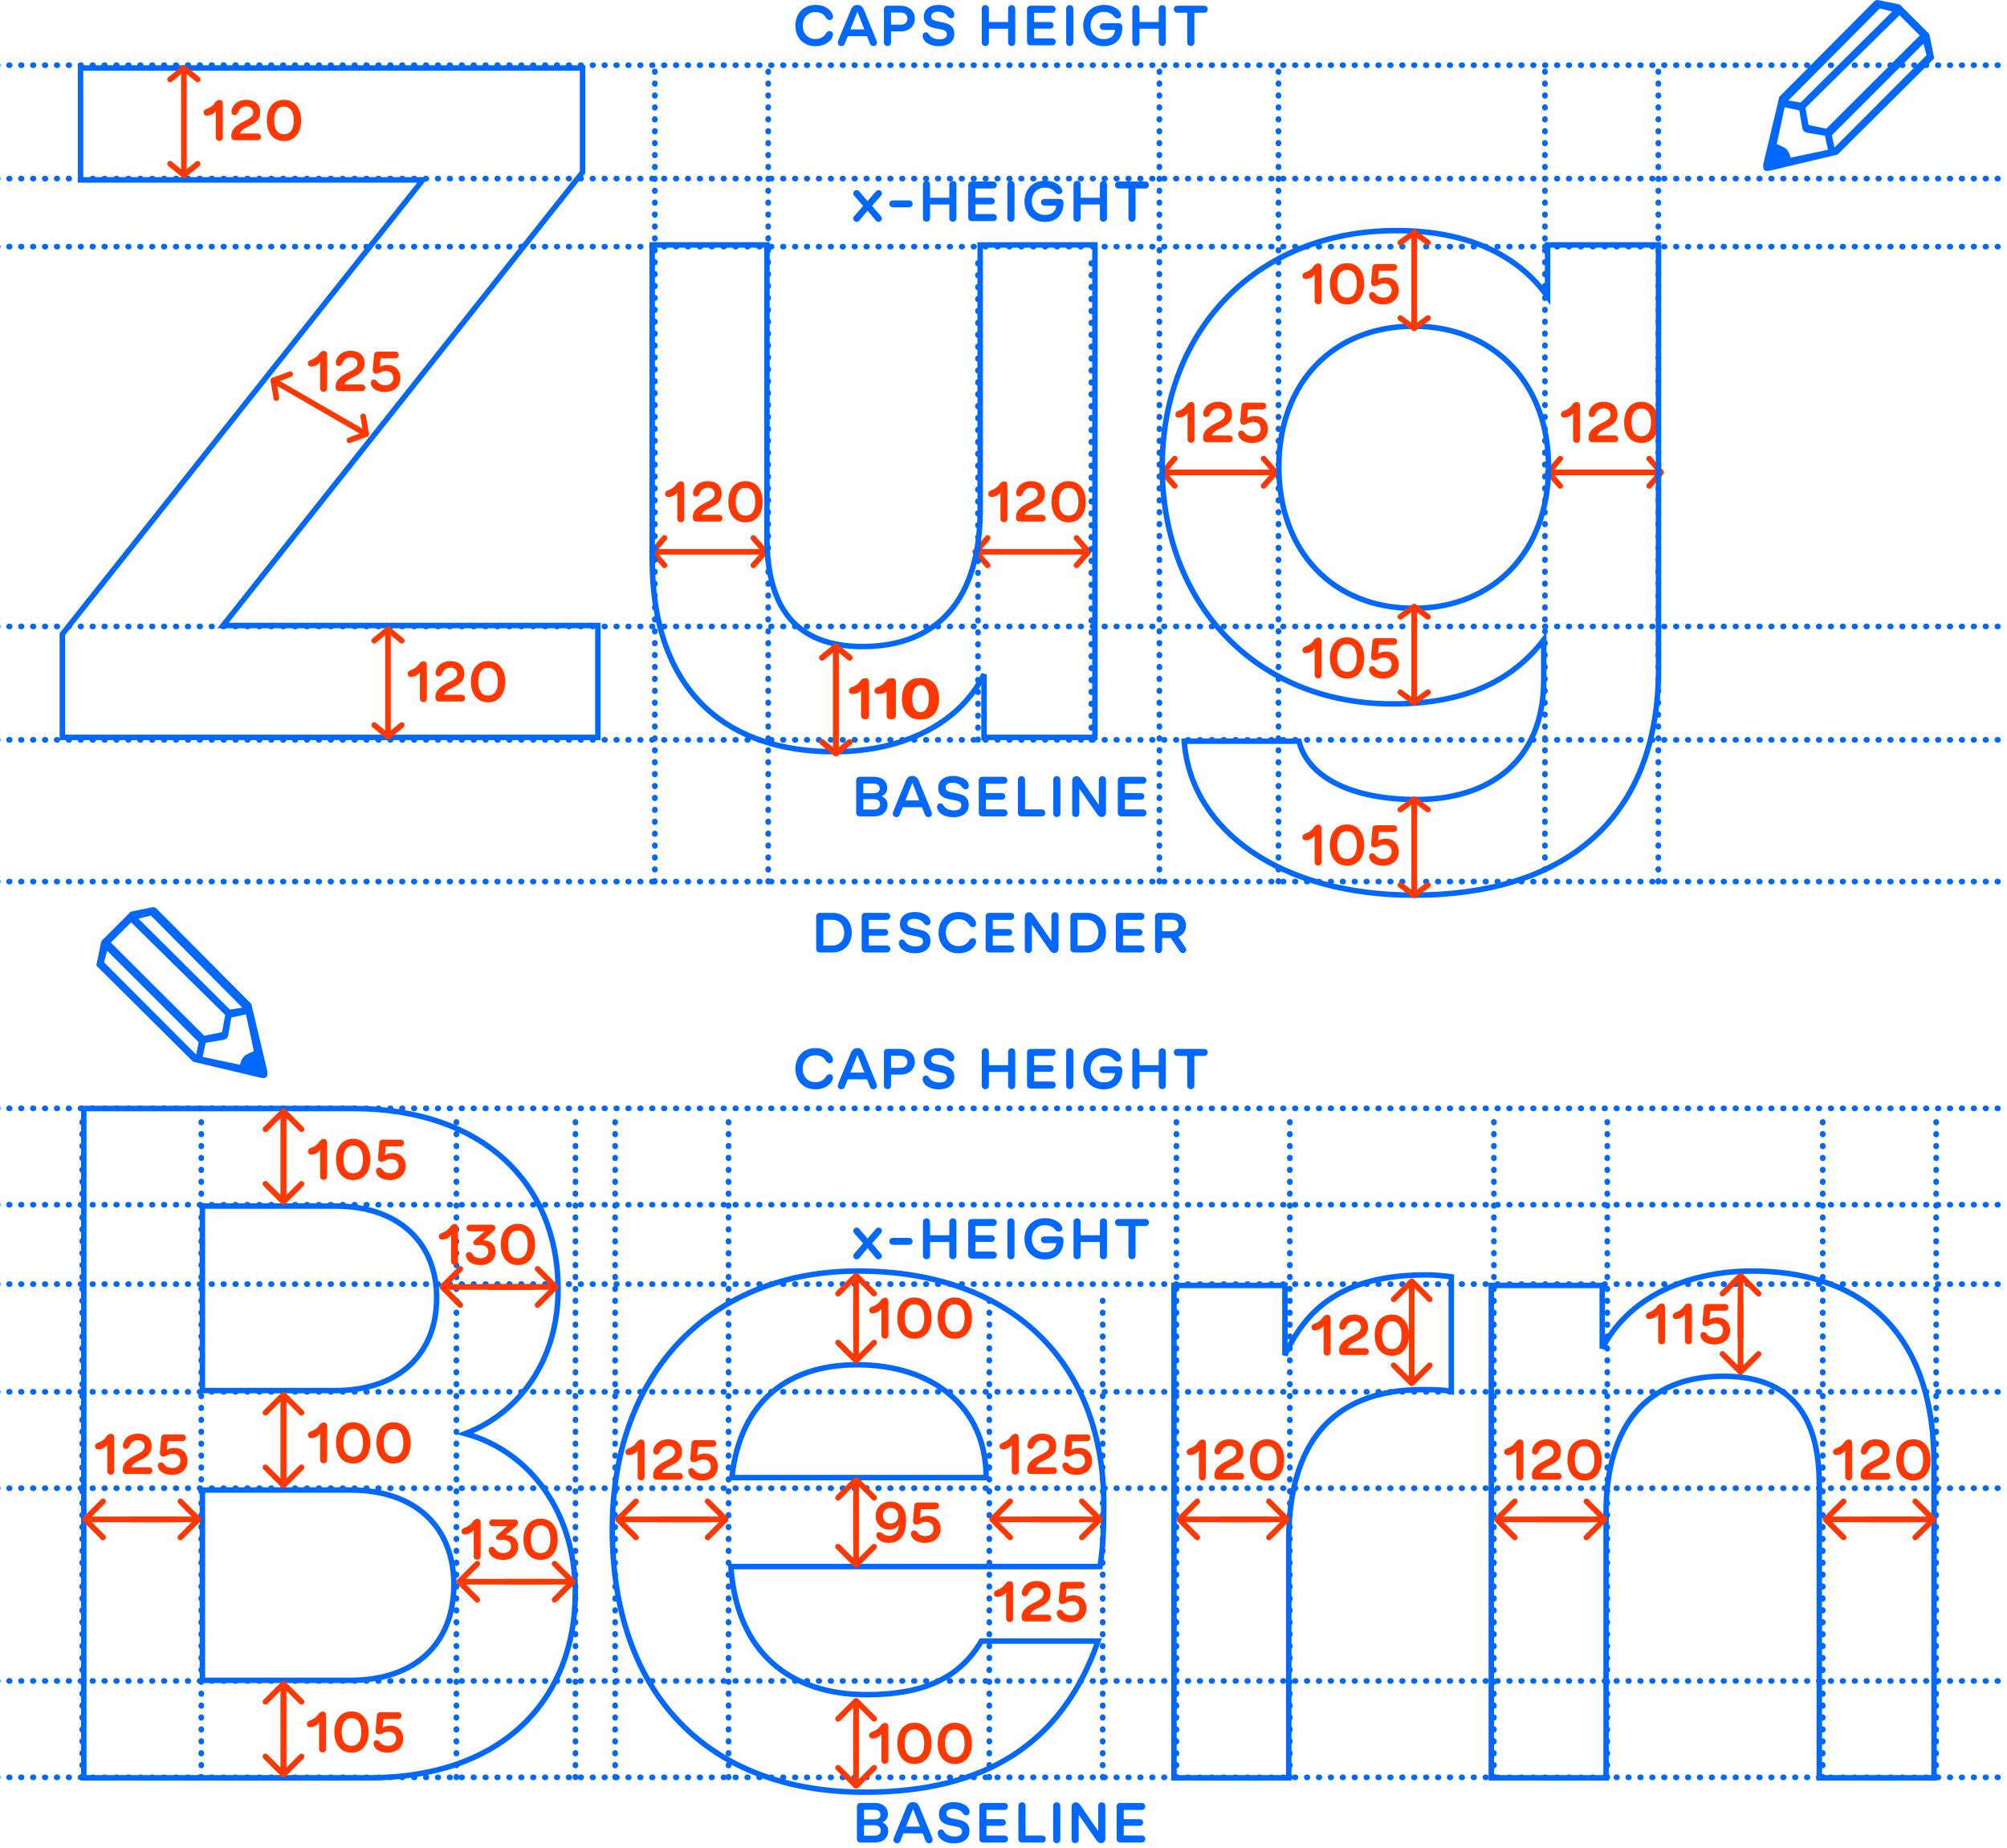 <svg fill="none" height="326" viewBox="0 0 354 326" width="354" xmlns="http://www.w3.org/2000/svg" xmlns:xlink="http://www.w3.org/1999/xlink"><clipPath id="a"><path d="m0 0h354v326h-354z"/></clipPath><g clip-path="url(#a)"><path d="m311 29.006 2.831-11.92 16.787-16.887c.348-.199.447-.199.547-.199l3.675.745c.348.099.447.199.646.447l4.42 4.42c.199.099.348.348.447.646l.745 3.675c.1.199.1.348-.099.546l-16.887 16.788-11.92 2.831c-.546.099-.745.099-.993-.099-.199-.248-.199-.447-.199-.993zm28.807-19.271-.546-2.036-16.142 16.142.447 2.185zm-4.768-7.053-16.589 16.34.546 3.03 3.129.646 16.49-16.44zm-19.619 15.049 2.186.348 16.141-16.042-2.185-.546zm-.447 8.443c.547.546.745 1.093.845 1.639l6.605-1.391-.546-2.483-3.228-.546c-.199-.099-.348-.099-.547-.348-.099-.099-.198-.348-.198-.447l-.547-3.129-2.582-.546-1.391 6.506c.646.199 1.192.546 1.589.745z" fill="#0068ff"/><path d="m47.164 189.006-2.831-11.921-16.788-16.886c-.348-.199-.447-.199-.546-.199l-3.675.745c-.348.099-.447.199-.646.447l-4.42 4.42c-.199.1-.348.348-.447.646l-.745 3.675c-.099.199-.099.348.099.547l16.887 16.787 11.92 2.831c.546.1.745.1.993-.099.199-.248.199-.447.199-.993zm-28.807-19.271.546-2.037 16.142 16.142-.447 2.185zm4.768-7.053 16.589 16.34-.546 3.03-3.129.646-16.489-16.44zm19.618 15.049-2.185.348-16.142-16.043 2.185-.546zm.447 8.443c-.546.547-.745 1.093-.844 1.64l-6.606-1.391.546-2.484 3.228-.546c.199-.099.348-.099.546-.348.099-.099.199-.347.199-.447l.546-3.129 2.583-.546 1.391 6.506c-.646.199-1.192.547-1.589.745z" fill="#0068ff"/><path d="m57.09 61.904c-.34 0-.563.233-.761.441-.281.509-.936.97-1.576 1.159-.277.136-.446.315-.446.602 0 .31.228.558.558.558.592 0 1.271-.31 1.601-.805v4.637c0 .359.257.616.631.616.349 0 .597-.257.597-.616v-5.912c0-.417-.184-.679-.602-.679zm6.737 7.096c.364 0 .601-.238.601-.592 0-.359-.242-.602-.601-.602h-3.065c.107-.47.538-.795 1.513-1.266 1.387-.65 2.023-1.28 2.023-2.483 0-1.382-.975-2.188-2.449-2.188-.985 0-1.887.427-2.309 1.149-.184.301-.31.63-.31.956 0 .364.204.592.568.592.209 0 .422-.116.538-.359.247-.713.757-1.179 1.523-1.179.747 0 1.198.47 1.198 1.023 0 .626-.33.999-1.523 1.576-1.736.834-2.338 1.586-2.338 2.605 0 .509.228.766.679.766zm4.506-4.617c-.47 0-.926.107-1.348.364l.15-1.542h2.6c.359 0 .597-.233.597-.592 0-.354-.242-.597-.597-.597h-3.128c-.335 0-.592.213-.621.563l-.218 2.42c-.005.063-.015.155-.015.233 0 .407.204.689.597.689.213 0 .378-.053.582-.16.315-.184.698-.32 1.14-.32.795 0 1.3.47 1.3 1.246 0 .737-.587 1.256-1.368 1.256-.776 0-1.28-.291-1.518-.713-.179-.179-.32-.272-.529-.272-.34 0-.563.233-.563.568 0 .262.116.524.272.742.373.529 1.203.878 2.197.878 1.615 0 2.76-.965 2.76-2.469 0-1.392-.917-2.294-2.289-2.294z" fill="#ff3801"/><path d="m155.464 140.445c.66-.248 1.024-.776 1.024-1.451 0-1.212-.907-1.978-2.338-1.978h-2.517c-.374.004-.616.271-.616.64v5.704c0 .368.242.635.616.64h2.541c1.445 0 2.367-.829 2.367-2.066 0-.704-.398-1.252-1.077-1.489zm-.291-1.353c0 .509-.383.824-1.076.824h-1.829v-1.693h1.829c.683 0 1.076.325 1.076.869zm-2.905 3.7v-1.838h1.862c.704 0 1.097.344 1.097.907 0 .592-.408.931-1.097.931zm9.856-4.937c-.272-.67-.592-.985-1.203-.985s-.931.315-1.203.985l-2.158 5.267c-.063.16-.088.311-.088.412 0 .325.277.592.602.592.315 0 .519-.145.621-.402l.528-1.344h3.4l.529 1.344c.097.257.306.402.621.402.32 0 .601-.267.601-.592 0-.101-.024-.252-.092-.412zm-1.198.213 1.227 3.119h-2.459zm7.265 6.078c1.625 0 2.678-.835 2.678-2.178 0-1.208-.684-1.732-1.897-1.984l-1.173-.247c-.65-.131-1.009-.316-1.009-.869 0-.519.465-.8 1.212-.8.835 0 1.475.364 1.751.863.155.19.354.277.577.277.345 0 .544-.262.544-.606 0-.417-.262-.888-.704-1.169-.47-.306-1.173-.563-2.056-.563-1.62 0-2.629.82-2.629 2.1 0 1.155.65 1.742 1.901 1.989l1.198.238c.665.126.98.378.98.877 0 .544-.461.869-1.3.869-.931 0-1.576-.354-1.95-1.004-.106-.16-.276-.238-.451-.238-.33 0-.582.276-.582.616 0 .412.248.883.665 1.188.543.403 1.256.641 2.245.641zm5.704-1.383v-1.712h2.818c.34 0 .602-.238.602-.582 0-.34-.257-.587-.602-.587h-2.818v-1.63h3.148c.364 0 .631-.257.631-.62 0-.364-.267-.616-.631-.616h-3.778c-.374 0-.626.261-.626.64v5.699c0 .378.252.645.626.645h3.798c.363 0 .63-.257.63-.621s-.267-.616-.63-.616zm6.907 0v-5.219c0-.378-.252-.64-.63-.64-.374 0-.626.262-.626.64v5.816c0 .373.252.64.626.64h3.565c.363 0 .63-.257.63-.621s-.267-.616-.63-.616zm5.597 1.349c.379 0 .631-.267.631-.646v-5.922c0-.378-.252-.64-.631-.64-.373 0-.625.262-.625.64v5.922c0 .379.252.646.625.646zm8.042-7.203c-.368 0-.625.262-.625.635v4.448l-3.071-4.477c-.33-.465-.533-.606-.863-.606-.461 0-.762.32-.762.81v5.752c0 .374.248.636.626.636.374 0 .626-.262.626-.636v-4.375l3.094 4.443c.296.412.534.568.859.568.436 0 .747-.325.747-.815v-5.748c0-.373-.257-.635-.631-.635zm3.977 5.854v-1.712h2.818c.34 0 .602-.238.602-.582 0-.34-.257-.587-.602-.587h-2.818v-1.63h3.148c.364 0 .631-.257.631-.62 0-.364-.267-.616-.631-.616h-3.778c-.374 0-.626.261-.626.64v5.699c0 .378.252.645.626.645h3.798c.363 0 .63-.257.63-.621s-.267-.616-.63-.616z" fill="#0068ff"/><path d="m155.639 321.44c.626-.281.98-.791.98-1.446 0-1.212-.912-1.978-2.343-1.978h-2.512c-.369 0-.616.266-.616.64v5.704c0 .373.247.64.616.64h2.536c1.446 0 2.367-.829 2.367-2.066 0-.684-.378-1.213-1.028-1.494zm-.34-1.348c0 .509-.378.824-1.076.824h-1.824v-1.693h1.824c.683 0 1.076.325 1.076.869zm-2.9 3.7v-1.838h1.858c.703 0 1.096.344 1.096.907 0 .592-.403.931-1.096.931zm9.851-4.937c-.272-.67-.592-.985-1.208-.985-.606 0-.926.315-1.198.985l-2.158 5.267c-.068.16-.092.311-.092.412 0 .325.281.592.601.592.315 0 .524-.145.621-.402l.529-1.344h3.4l.528 1.344c.102.257.306.402.621.402.325 0 .602-.267.602-.592 0-.101-.025-.252-.088-.412zm-1.203.213 1.227 3.119h-2.459zm7.271 6.078c1.624 0 2.677-.835 2.677-2.178 0-1.208-.684-1.732-1.897-1.984l-1.168-.247c-.65-.131-1.009-.316-1.009-.869 0-.519.465-.8 1.207-.8.844 0 1.494.374 1.771.873.165.189.344.267.562.267.34 0 .544-.262.544-.606 0-.417-.267-.888-.704-1.169-.47-.306-1.173-.563-2.061-.563-1.615 0-2.629.82-2.629 2.1 0 1.155.65 1.742 1.901 1.989l1.203.238c.66.126.975.378.975.877 0 .544-.456.869-1.295.869-.931 0-1.581-.354-1.955-1.004-.106-.16-.271-.238-.446-.238-.33 0-.587.276-.587.616 0 .412.248.883.665 1.188.543.403 1.261.641 2.246.641zm5.679-1.383v-1.712h2.818c.34 0 .602-.238.602-.582 0-.34-.257-.587-.602-.587h-2.818v-1.63h3.148c.364 0 .631-.257.631-.62 0-.364-.267-.616-.631-.616h-3.778c-.374 0-.626.261-.626.64v5.699c0 .378.252.645.626.645h3.797c.364 0 .631-.257.631-.621s-.267-.616-.631-.616zm6.888 0v-5.219c0-.378-.253-.64-.631-.64-.373 0-.626.262-.626.64v5.816c0 .373.253.64.626.64h3.565c.364 0 .631-.257.631-.621s-.267-.616-.631-.616zm5.5 1.349c.378 0 .63-.267.63-.646v-5.922c0-.378-.252-.64-.63-.64-.374 0-.626.262-.626.64v5.922c0 .379.252.646.626.646zm7.945-7.203c-.369 0-.626.262-.626.635v4.448l-3.07-4.477c-.33-.465-.534-.606-.864-.606-.46 0-.761.32-.761.81v5.752c0 .374.247.636.621.636.378 0 .63-.262.63-.636v-4.375l3.095 4.443c.291.412.533.568.853.568.437 0 .752-.325.752-.815v-5.748c0-.373-.257-.635-.63-.635zm3.88 5.854v-1.712h2.818c.339 0 .601-.238.601-.582 0-.34-.257-.587-.601-.587h-2.818v-1.63h3.148c.364 0 .63-.257.63-.62 0-.364-.266-.616-.63-.616h-3.779c-.373 0-.625.261-.625.64v5.699c0 .378.252.645.625.645h3.798c.364 0 .631-.257.631-.621s-.267-.616-.631-.616z" fill="#0068ff"/><path d="m155.387 217.518c.126-.135.165-.281.165-.417 0-.31-.282-.572-.597-.572-.184 0-.349.092-.534.31l-1.396 1.635-1.397-1.635c-.185-.223-.35-.31-.534-.31-.315 0-.596.262-.596.572 0 .136.038.282.16.417l1.576 1.795-1.576 1.833c-.122.141-.16.282-.16.413 0 .31.281.577.596.577.18 0 .349-.078.539-.311l1.392-1.668 1.392 1.668c.189.233.359.311.538.311.315 0 .597-.267.597-.577 0-.122-.044-.272-.165-.413l-1.577-1.833zm4.952 2.052c.368 0 .635-.252.635-.611s-.267-.611-.635-.611h-2.842c-.364 0-.636.252-.636.611s.272.611.636.611zm7.726-4.666c-.373 0-.625.262-.625.64v2.338h-3.391v-2.338c0-.378-.252-.64-.63-.64-.374 0-.626.262-.626.64v5.922c0 .379.252.646.626.646.378 0 .63-.267.63-.646v-2.391h3.391v2.391c0 .379.252.646.625.646.374 0 .626-.267.626-.646v-5.922c0-.378-.252-.64-.626-.64zm3.968 5.859v-1.712h2.818c.339 0 .601-.238.601-.582 0-.34-.257-.587-.601-.587h-2.818v-1.63h3.148c.363 0 .63-.257.63-.62 0-.364-.267-.616-.63-.616h-3.779c-.373 0-.625.261-.625.64v5.699c0 .378.252.645.625.645h3.798c.364 0 .631-.257.631-.621s-.267-.616-.631-.616zm6.276 1.349c.378 0 .631-.267.631-.646v-5.922c0-.378-.253-.64-.631-.64-.373 0-.626.262-.626.64v5.922c0 .379.253.646.626.646zm5.918-4.021c-.335 0-.612.213-.612.596 0 .335.277.587.612.587h2.071c-.044.999-.776 1.635-1.965 1.635-1.416 0-2.347-.999-2.347-2.396 0-1.407.945-2.411 2.313-2.411.917 0 1.518.374 1.902.892.208.19.378.262.601.262.291 0 .567-.194.567-.557 0-.393-.324-.854-.761-1.164-.543-.384-1.3-.665-2.27-.665-2.115 0-3.647 1.504-3.647 3.652 0 2.139 1.46 3.624 3.608 3.624 1.95 0 3.279-1.208 3.279-3.323v-.097c0-.422-.291-.635-.66-.635zm10.399-3.187c-.374 0-.626.262-.626.64v2.338h-3.391v-2.338c0-.378-.252-.64-.63-.64-.374 0-.626.262-.626.64v5.922c0 .379.252.646.626.646.378 0 .63-.267.63-.646v-2.391h3.391v2.391c0 .379.252.646.626.646.373 0 .625-.267.625-.646v-5.922c0-.378-.252-.64-.625-.64zm2.672.112c-.359 0-.626.252-.626.616 0 .363.267.62.626.62h1.736v5.214c0 .379.258.646.626.646.378 0 .631-.267.631-.646v-5.214h1.736c.359 0 .626-.257.626-.62 0-.364-.267-.616-.626-.616z" fill="#0068ff"/><path d="m143.809 192.146c1.159 0 2.066-.384 2.702-1.121.237-.276.412-.674.412-.941 0-.339-.262-.611-.587-.611-.204 0-.403.092-.592.34-.412.693-1.033 1.071-1.925 1.071-1.315 0-2.231-.984-2.231-2.371 0-1.397.916-2.382 2.231-2.382.892 0 1.518.369 1.925 1.067.185.252.388.345.592.345.325 0 .587-.277.587-.616 0-.287-.184-.684-.437-.975-.63-.728-1.532-1.082-2.677-1.082-2.071 0-3.516 1.494-3.516 3.643 0 2.143 1.445 3.633 3.516 3.633zm8.619-6.291c-.272-.67-.592-.985-1.203-.985s-.931.315-1.203.985l-2.158 5.267c-.063.16-.087.311-.087.412 0 .325.276.592.601.592.315 0 .519-.145.621-.402l.529-1.344h3.4l.528 1.344c.097.257.306.402.621.402.32 0 .602-.267.602-.592 0-.101-.025-.252-.093-.412zm-1.198.213 1.227 3.119h-2.459zm5.306-1.052c-.373 0-.625.261-.625.64v5.81c0 .379.252.646.625.646.379 0 .631-.267.631-.646v-1.92h1.678c1.431 0 2.517-.878 2.517-2.265 0-1.373-1.086-2.265-2.517-2.265zm.631 3.337v-2.144h1.717c.698 0 1.169.427 1.169 1.072s-.471 1.072-1.169 1.072zm8.478 3.793c1.625 0 2.677-.835 2.677-2.178 0-1.208-.683-1.732-1.896-1.984l-1.174-.247c-.65-.131-1.009-.316-1.009-.869 0-.519.466-.8 1.213-.8.834 0 1.474.364 1.751.863.155.19.354.277.577.277.344 0 .543-.262.543-.606 0-.417-.262-.888-.703-1.169-.471-.306-1.174-.563-2.057-.563-1.62 0-2.628.82-2.628 2.1 0 1.155.65 1.742 1.901 1.989l1.198.238c.664.126.98.378.98.877 0 .544-.461.869-1.3.869-.931 0-1.577-.354-1.95-1.004-.107-.16-.276-.238-.451-.238-.33 0-.582.276-.582.616 0 .412.247.883.664 1.188.544.403 1.257.641 2.246.641zm12.795-7.242c-.373 0-.626.262-.626.64v2.338h-3.39v-2.338c0-.378-.252-.64-.63-.64-.374 0-.626.262-.626.64v5.922c0 .379.252.646.626.646.378 0 .63-.267.63-.646v-2.391h3.39v2.391c0 .379.253.646.626.646.374 0 .626-.267.626-.646v-5.922c0-.378-.252-.64-.626-.64zm3.968 5.859v-1.712h2.818c.339 0 .601-.238.601-.582 0-.34-.257-.587-.601-.587h-2.818v-1.63h3.147c.364 0 .631-.257.631-.62 0-.364-.267-.616-.631-.616h-3.778c-.373 0-.626.261-.626.64v5.699c0 .378.253.645.626.645h3.798c.364 0 .63-.257.63-.621s-.266-.616-.63-.616zm6.276 1.349c.378 0 .63-.267.63-.646v-5.922c0-.378-.252-.64-.63-.64-.374 0-.626.262-.626.64v5.922c0 .379.252.646.626.646zm5.917-4.021c-.334 0-.611.213-.611.596 0 .335.277.587.611.587h2.071c-.043.999-.776 1.635-1.964 1.635-1.416 0-2.348-.999-2.348-2.396 0-1.407.946-2.411 2.314-2.411.917 0 1.518.374 1.901.892.209.19.379.262.602.262.291 0 .567-.194.567-.557 0-.393-.325-.854-.761-1.164-.543-.384-1.3-.665-2.27-.665-2.115 0-3.648 1.504-3.648 3.652 0 2.139 1.46 3.624 3.609 3.624 1.95 0 3.279-1.208 3.279-3.323v-.097c0-.422-.291-.635-.66-.635zm10.399-3.187c-.373 0-.625.262-.625.64v2.338h-3.391v-2.338c0-.378-.252-.64-.63-.64-.374 0-.626.262-.626.64v5.922c0 .379.252.646.626.646.378 0 .63-.267.63-.646v-2.391h3.391v2.391c0 .379.252.646.625.646.374 0 .626-.267.626-.646v-5.922c0-.378-.252-.64-.626-.64zm2.673.112c-.359 0-.626.252-.626.616 0 .363.267.62.626.62h1.736v5.214c0 .379.257.646.626.646.378 0 .63-.267.63-.646v-5.214h1.737c.359 0 .626-.257.626-.62 0-.364-.267-.616-.626-.616z" fill="#0068ff"/><path d="m155.387 34.518c.126-.136.165-.281.165-.417 0-.31-.282-.572-.597-.572-.184 0-.349.092-.534.31l-1.396 1.635-1.397-1.635c-.185-.223-.35-.31-.534-.31-.315 0-.596.262-.596.572 0 .136.038.281.16.417l1.576 1.795-1.576 1.833c-.122.141-.16.281-.16.412 0 .31.281.577.596.577.18 0 .349-.078.539-.31l1.392-1.669 1.392 1.669c.189.233.359.31.538.31.315 0 .597-.267.597-.577 0-.121-.044-.272-.165-.412l-1.577-1.833zm4.952 2.052c.368 0 .635-.252.635-.611 0-.359-.267-.611-.635-.611h-2.842c-.364 0-.636.252-.636.611 0 .359.272.611.636.611zm7.726-4.666c-.373 0-.625.262-.625.64v2.338h-3.391v-2.338c0-.378-.252-.64-.63-.64-.374 0-.626.262-.626.64v5.922c0 .378.252.645.626.645.378 0 .63-.267.63-.645v-2.391h3.391v2.391c0 .378.252.645.625.645.374 0 .626-.267.626-.645v-5.922c0-.378-.252-.64-.626-.64zm3.968 5.859v-1.712h2.818c.339 0 .601-.238.601-.582 0-.34-.257-.587-.601-.587h-2.818v-1.63h3.148c.363 0 .63-.257.63-.621 0-.364-.267-.616-.63-.616h-3.779c-.373 0-.625.262-.625.64v5.699c0 .378.252.645.625.645h3.798c.364 0 .631-.257.631-.621 0-.364-.267-.616-.631-.616zm6.276 1.348c.378 0 .631-.267.631-.645v-5.922c0-.378-.253-.64-.631-.64-.373 0-.626.262-.626.64v5.922c0 .378.253.645.626.645zm5.918-4.021c-.335 0-.612.213-.612.597 0 .335.277.587.612.587h2.071c-.044.999-.776 1.635-1.965 1.635-1.416 0-2.347-.999-2.347-2.396 0-1.407.945-2.411 2.313-2.411.917 0 1.518.373 1.902.892.208.189.378.262.601.262.291 0 .567-.194.567-.558 0-.393-.324-.854-.761-1.164-.543-.383-1.3-.664-2.27-.664-2.115 0-3.647 1.504-3.647 3.652 0 2.139 1.46 3.623 3.608 3.623 1.95 0 3.279-1.208 3.279-3.322v-.097c0-.422-.291-.635-.66-.635zm10.399-3.187c-.374 0-.626.262-.626.64v2.338h-3.391v-2.338c0-.378-.252-.64-.63-.64-.374 0-.626.262-.626.64v5.922c0 .378.252.645.626.645.378 0 .63-.267.63-.645v-2.391h3.391v2.391c0 .378.252.645.626.645.373 0 .625-.267.625-.645v-5.922c0-.378-.252-.64-.625-.64zm2.672.112c-.359 0-.626.252-.626.616 0 .364.267.621.626.621h1.736v5.214c0 .378.258.645.626.645.378 0 .631-.267.631-.645v-5.214h1.736c.359 0 .626-.257.626-.621 0-.364-.267-.616-.626-.616z" fill="#0068ff"/><path d="m143.809 8.146c1.159 0 2.066-.383 2.702-1.12.237-.276.412-.674.412-.941 0-.34-.262-.611-.587-.611-.204 0-.403.092-.592.34-.412.694-1.033 1.072-1.925 1.072-1.315 0-2.231-.985-2.231-2.372 0-1.397.916-2.381 2.231-2.381.892 0 1.518.369 1.925 1.067.185.252.388.344.592.344.325 0 .587-.276.587-.616 0-.286-.184-.684-.437-.975-.63-.728-1.532-1.082-2.677-1.082-2.071 0-3.516 1.494-3.516 3.643 0 2.144 1.445 3.633 3.516 3.633zm8.619-6.291c-.272-.669-.592-.985-1.203-.985s-.931.315-1.203.985l-2.158 5.267c-.063.16-.087.31-.087.412 0 .325.276.592.601.592.315 0 .519-.146.621-.403l.529-1.344h3.4l.528 1.344c.097.257.306.403.621.403.32 0 .602-.267.602-.592 0-.102-.025-.252-.093-.412zm-1.198.213 1.227 3.119h-2.459zm5.306-1.053c-.373 0-.625.262-.625.64v5.811c0 .378.252.645.625.645.379 0 .631-.267.631-.645v-1.921h1.678c1.431 0 2.517-.878 2.517-2.265 0-1.373-1.086-2.265-2.517-2.265zm.631 3.337v-2.144h1.717c.698 0 1.169.427 1.169 1.072s-.471 1.072-1.169 1.072zm8.478 3.793c1.625 0 2.677-.834 2.677-2.178 0-1.208-.683-1.732-1.896-1.984l-1.174-.247c-.65-.131-1.009-.315-1.009-.868 0-.519.466-.8 1.213-.8.834 0 1.474.364 1.751.863.155.189.354.276.577.276.344 0 .543-.262.543-.606 0-.417-.262-.888-.703-1.169-.471-.306-1.174-.563-2.057-.563-1.62 0-2.628.82-2.628 2.1 0 1.154.65 1.741 1.901 1.989l1.198.238c.664.126.98.378.98.878 0 .543-.461.868-1.3.868-.931 0-1.577-.354-1.95-1.004-.107-.16-.276-.238-.451-.238-.33 0-.582.276-.582.616 0 .412.247.883.664 1.188.544.403 1.257.64 2.246.64zm12.795-7.241c-.373 0-.626.262-.626.64v2.338h-3.39v-2.338c0-.378-.252-.64-.63-.64-.374 0-.626.262-.626.64v5.922c0 .378.252.645.626.645.378 0 .63-.267.63-.645v-2.391h3.39v2.391c0 .378.253.645.626.645.374 0 .626-.267.626-.645v-5.922c0-.378-.252-.64-.626-.64zm3.968 5.859v-1.712h2.818c.339 0 .601-.238.601-.582 0-.34-.257-.587-.601-.587h-2.818v-1.63h3.147c.364 0 .631-.257.631-.621s-.267-.616-.631-.616h-3.778c-.373 0-.626.262-.626.64v5.699c0 .378.253.645.626.645h3.798c.364 0 .63-.257.63-.621s-.266-.616-.63-.616zm6.276 1.348c.378 0 .63-.267.63-.645v-5.922c0-.378-.252-.64-.63-.64-.374 0-.626.262-.626.64v5.922c0 .378.252.645.626.645zm5.917-4.021c-.334 0-.611.213-.611.597 0 .335.277.587.611.587h2.071c-.043.999-.776 1.635-1.964 1.635-1.416 0-2.348-.999-2.348-2.396 0-1.407.946-2.411 2.314-2.411.917 0 1.518.373 1.901.892.209.189.379.262.602.262.291 0 .567-.194.567-.558 0-.393-.325-.854-.761-1.164-.543-.383-1.3-.664-2.27-.664-2.115 0-3.648 1.504-3.648 3.652 0 2.139 1.46 3.623 3.609 3.623 1.95 0 3.279-1.208 3.279-3.322v-.097c0-.422-.291-.635-.66-.635zm10.399-3.187c-.373 0-.625.262-.625.64v2.338h-3.391v-2.338c0-.378-.252-.64-.63-.64-.374 0-.626.262-.626.64v5.922c0 .378.252.645.626.645.378 0 .63-.267.63-.645v-2.391h3.391v2.391c0 .378.252.645.625.645.374 0 .626-.267.626-.645v-5.922c0-.378-.252-.64-.626-.64zm2.673.112c-.359 0-.626.252-.626.616s.267.621.626.621h1.736v5.214c0 .378.257.645.626.645.378 0 .63-.267.63-.645v-5.214h1.737c.359 0 .626-.257.626-.621s-.267-.616-.626-.616z" fill="#0068ff"/><path d="m144.59 161.016c-.374 0-.626.261-.626.64v5.704c0 .373.252.64.626.64h2.25c2.047 0 3.396-1.431 3.396-3.492 0-2.057-1.349-3.492-3.396-3.492zm.63 5.757v-4.535h1.616c1.256 0 2.076.951 2.076 2.27 0 1.329-.82 2.265-2.076 2.265zm8.023-.01v-1.712h2.818c.339 0 .601-.238.601-.582 0-.34-.257-.587-.601-.587h-2.818v-1.63h3.148c.363 0 .63-.257.63-.62 0-.364-.267-.616-.63-.616h-3.779c-.373 0-.625.261-.625.64v5.699c0 .378.252.645.625.645h3.798c.364 0 .631-.257.631-.621s-.267-.616-.631-.616zm8.197 1.383c1.625 0 2.677-.835 2.677-2.178 0-1.208-.684-1.732-1.896-1.984l-1.174-.247c-.65-.131-1.009-.316-1.009-.869 0-.519.466-.8 1.213-.8.834 0 1.474.364 1.751.863.155.19.354.277.577.277.344 0 .543-.262.543-.606 0-.417-.262-.888-.703-1.169-.471-.306-1.174-.563-2.057-.563-1.62 0-2.629.82-2.629 2.1 0 1.155.65 1.742 1.902 1.989l1.198.238c.664.126.979.378.979.877 0 .544-.46.869-1.299.869-.932 0-1.577-.354-1.95-1.004-.107-.16-.277-.238-.451-.238-.33 0-.582.276-.582.616 0 .412.247.883.664 1.188.543.403 1.256.641 2.246.641zm7.615 0c1.159 0 2.066-.384 2.701-1.121.238-.276.413-.674.413-.941 0-.339-.262-.611-.587-.611-.204 0-.403.092-.592.34-.412.693-1.033 1.071-1.925 1.071-1.315 0-2.232-.984-2.232-2.371 0-1.397.917-2.382 2.232-2.382.892 0 1.518.369 1.925 1.067.184.252.388.345.592.345.325 0 .587-.277.587-.616 0-.287-.185-.684-.437-.975-.63-.728-1.533-1.082-2.677-1.082-2.071 0-3.517 1.494-3.517 3.643 0 2.143 1.446 3.633 3.517 3.633zm6.053-1.383v-1.712h2.818c.34 0 .601-.238.601-.582 0-.34-.257-.587-.601-.587h-2.818v-1.63h3.148c.364 0 .63-.257.63-.62 0-.364-.266-.616-.63-.616h-3.779c-.373 0-.625.261-.625.64v5.699c0 .378.252.645.625.645h3.798c.364 0 .631-.257.631-.621s-.267-.616-.631-.616zm10.971-5.854c-.368 0-.625.262-.625.635v4.448l-3.071-4.477c-.329-.465-.533-.606-.863-.606-.461 0-.761.32-.761.81v5.752c0 .374.247.636.625.636.374 0 .626-.262.626-.636v-4.375l3.094 4.443c.296.412.534.568.859.568.436 0 .747-.325.747-.815v-5.748c0-.373-.257-.635-.631-.635zm3.347.107c-.373 0-.626.261-.626.64v5.704c0 .373.253.64.626.64h2.251c2.046 0 3.395-1.431 3.395-3.492 0-2.057-1.349-3.492-3.395-3.492zm.631 5.757v-4.535h1.615c1.256 0 2.076.951 2.076 2.27 0 1.329-.82 2.265-2.076 2.265zm8.022-.01v-1.712h2.818c.339 0 .601-.238.601-.582 0-.34-.257-.587-.601-.587h-2.818v-1.63h3.148c.364 0 .63-.257.63-.62 0-.364-.266-.616-.63-.616h-3.779c-.373 0-.625.261-.625.64v5.699c0 .378.252.645.625.645h3.798c.364 0 .631-.257.631-.621s-.267-.616-.631-.616zm9.744-1.503c.82-.335 1.363-1.063 1.363-2.023 0-1.319-1.048-2.221-2.43-2.221h-2.401c-.373 0-.625.261-.625.64v5.81c0 .379.252.646.625.646.379 0 .631-.267.631-.646v-2.008h1.518l1.596 2.363c.121.174.3.286.528.286.325 0 .611-.253.611-.544 0-.14-.038-.295-.169-.48zm-1.052-3.051c.659 0 1.11.407 1.11 1.028 0 .626-.451 1.028-1.11 1.028h-1.785v-2.056z" fill="#0068ff"/><path d="m120.09 84.904c-.34 0-.563.233-.762.441-.281.509-.936.97-1.576 1.159-.277.136-.446.315-.446.602 0 .31.228.558.557.558.592 0 1.271-.31 1.601-.805v4.637c0 .359.257.616.63.616.35 0 .597-.257.597-.616v-5.912c0-.417-.184-.679-.601-.679zm6.737 7.096c.363 0 .601-.238.601-.592 0-.359-.242-.602-.601-.602h-3.066c.107-.47.539-.795 1.514-1.266 1.387-.65 2.022-1.28 2.022-2.483 0-1.382-.975-2.188-2.449-2.188-.985 0-1.887.427-2.309 1.149-.184.301-.31.63-.31.956 0 .364.203.592.567.592.209 0 .422-.116.538-.359.248-.713.757-1.179 1.523-1.179.747 0 1.198.47 1.198 1.023 0 .626-.329.999-1.522 1.576-1.737.834-2.338 1.586-2.338 2.605 0 .509.228.766.679.766zm4.666.145c1.852 0 3.021-1.411 3.021-3.638s-1.169-3.638-3.021-3.638c-1.853 0-3.027 1.411-3.027 3.638s1.174 3.638 3.027 3.638zm0-1.198c-1.092 0-1.727-.829-1.727-2.44s.635-2.445 1.727-2.445c1.086 0 1.726.834 1.726 2.445s-.64 2.44-1.726 2.44z" fill="#ff3801"/><path d="m177.09 84.904c-.34 0-.563.233-.762.441-.281.509-.936.97-1.576 1.159-.277.136-.446.315-.446.602 0 .31.228.558.557.558.592 0 1.271-.31 1.601-.805v4.637c0 .359.257.616.63.616.35 0 .597-.257.597-.616v-5.912c0-.417-.184-.679-.601-.679zm6.737 7.096c.363 0 .601-.238.601-.592 0-.359-.242-.602-.601-.602h-3.066c.107-.47.539-.795 1.514-1.266 1.387-.65 2.022-1.28 2.022-2.483 0-1.382-.975-2.188-2.449-2.188-.985 0-1.887.427-2.309 1.149-.184.301-.31.63-.31.956 0 .364.203.592.567.592.209 0 .422-.116.538-.359.248-.713.757-1.179 1.523-1.179.747 0 1.198.47 1.198 1.023 0 .626-.329.999-1.522 1.576-1.737.834-2.338 1.586-2.338 2.605 0 .509.228.766.679.766zm4.666.145c1.852 0 3.021-1.411 3.021-3.638s-1.169-3.638-3.021-3.638c-1.853 0-3.027 1.411-3.027 3.638s1.174 3.638 3.027 3.638zm0-1.198c-1.092 0-1.727-.829-1.727-2.44s.635-2.445 1.727-2.445c1.086 0 1.726.834 1.726 2.445s-.64 2.44-1.726 2.44z" fill="#ff3801"/><path d="m156.09 228.904c-.34 0-.563.233-.762.441-.281.51-.936.97-1.576 1.16-.277.135-.446.315-.446.601 0 .31.228.558.557.558.592 0 1.271-.311 1.601-.805v4.637c0 .358.257.616.63.616.35 0 .597-.258.597-.616v-5.913c0-.417-.184-.679-.601-.679zm5.204 7.242c1.853 0 3.022-1.412 3.022-3.638s-1.169-3.638-3.022-3.638-3.027 1.412-3.027 3.638 1.174 3.638 3.027 3.638zm0-1.199c-1.091 0-1.727-.829-1.727-2.439 0-1.611.636-2.445 1.727-2.445 1.086 0 1.727.834 1.727 2.445 0 1.61-.641 2.439-1.727 2.439zm7.12 1.199c1.853 0 3.022-1.412 3.022-3.638s-1.169-3.638-3.022-3.638-3.026 1.412-3.026 3.638 1.173 3.638 3.026 3.638zm0-1.199c-1.091 0-1.726-.829-1.726-2.439 0-1.611.635-2.445 1.726-2.445 1.087 0 1.727.834 1.727 2.445 0 1.61-.64 2.439-1.727 2.439z" fill="#ff3801"/><path d="m156.09 303.904c-.34 0-.563.233-.762.441-.281.51-.936.97-1.576 1.16-.277.135-.446.315-.446.601 0 .31.228.558.557.558.592 0 1.271-.311 1.601-.805v4.637c0 .358.257.616.63.616.35 0 .597-.258.597-.616v-5.913c0-.417-.184-.679-.601-.679zm5.204 7.242c1.853 0 3.022-1.412 3.022-3.638s-1.169-3.638-3.022-3.638-3.027 1.412-3.027 3.638 1.174 3.638 3.027 3.638zm0-1.199c-1.091 0-1.727-.829-1.727-2.439 0-1.611.636-2.445 1.727-2.445 1.086 0 1.727.834 1.727 2.445 0 1.61-.641 2.439-1.727 2.439zm7.12 1.199c1.853 0 3.022-1.412 3.022-3.638s-1.169-3.638-3.022-3.638-3.026 1.412-3.026 3.638 1.173 3.638 3.026 3.638zm0-1.199c-1.091 0-1.726-.829-1.726-2.439 0-1.611.635-2.445 1.726-2.445 1.087 0 1.727.834 1.727 2.445 0 1.61-.64 2.439-1.727 2.439z" fill="#ff3801"/><path d="m113.09 253.904c-.34 0-.563.233-.762.441-.281.51-.936.97-1.576 1.16-.277.135-.446.315-.446.601 0 .31.228.558.557.558.592 0 1.271-.311 1.601-.805v4.637c0 .358.257.616.63.616.35 0 .597-.258.597-.616v-5.913c0-.417-.184-.679-.601-.679zm6.737 7.096c.363 0 .601-.238.601-.592 0-.359-.242-.601-.601-.601h-3.066c.107-.471.539-.796 1.514-1.266 1.387-.65 2.022-1.281 2.022-2.483 0-1.383-.975-2.188-2.449-2.188-.985 0-1.887.427-2.309 1.15-.184.3-.31.63-.31.955 0 .364.203.592.567.592.209 0 .422-.117.538-.359.248-.713.757-1.179 1.523-1.179.747 0 1.198.471 1.198 1.024 0 .625-.329.999-1.522 1.576-1.737.834-2.338 1.586-2.338 2.605 0 .509.228.766.679.766zm4.506-4.617c-.471 0-.927.106-1.349.363l.151-1.542h2.599c.359 0 .597-.233.597-.592 0-.354-.243-.596-.597-.596h-3.128c-.335 0-.592.213-.621.562l-.218 2.421c-.005.063-.015.155-.015.232 0 .408.204.689.597.689.213 0 .378-.053.582-.16.315-.184.698-.32 1.14-.32.795 0 1.3.47 1.3 1.246 0 .738-.587 1.257-1.368 1.257-.776 0-1.281-.291-1.518-.713-.18-.18-.32-.272-.529-.272-.34 0-.563.233-.563.568 0 .261.117.523.272.742.373.528 1.203.878 2.197.878 1.615 0 2.76-.966 2.76-2.469 0-1.392-.917-2.294-2.289-2.294z" fill="#ff3801"/><path d="m178.09 278.904c-.34 0-.563.233-.762.441-.281.51-.936.97-1.576 1.16-.277.135-.446.315-.446.601 0 .31.228.558.557.558.592 0 1.271-.311 1.601-.805v4.637c0 .358.257.616.63.616.35 0 .597-.258.597-.616v-5.913c0-.417-.184-.679-.601-.679zm6.737 7.096c.363 0 .601-.238.601-.592 0-.359-.242-.601-.601-.601h-3.066c.107-.471.539-.796 1.514-1.266 1.387-.65 2.022-1.281 2.022-2.483 0-1.383-.975-2.188-2.449-2.188-.985 0-1.887.427-2.309 1.15-.184.3-.31.63-.31.955 0 .364.203.592.567.592.209 0 .422-.117.538-.359.248-.713.757-1.179 1.523-1.179.747 0 1.198.471 1.198 1.024 0 .625-.329.999-1.522 1.576-1.737.834-2.338 1.586-2.338 2.605 0 .509.228.766.679.766zm4.506-4.617c-.471 0-.927.106-1.349.363l.151-1.542h2.599c.359 0 .597-.233.597-.592 0-.354-.243-.596-.597-.596h-3.128c-.335 0-.592.213-.621.562l-.218 2.421c-.005.063-.015.155-.015.232 0 .408.204.689.597.689.213 0 .378-.053.582-.16.315-.184.698-.32 1.14-.32.795 0 1.3.47 1.3 1.246 0 .738-.587 1.257-1.368 1.257-.776 0-1.281-.291-1.518-.713-.18-.18-.32-.272-.529-.272-.34 0-.563.233-.563.568 0 .261.117.523.272.742.373.528 1.203.878 2.197.878 1.615 0 2.76-.966 2.76-2.469 0-1.392-.917-2.294-2.289-2.294z" fill="#ff3801"/><path d="m179.09 252.904c-.34 0-.563.233-.762.441-.281.51-.936.97-1.576 1.16-.277.135-.446.315-.446.601 0 .31.228.558.557.558.592 0 1.271-.311 1.601-.805v4.637c0 .358.257.616.63.616.35 0 .597-.258.597-.616v-5.913c0-.417-.184-.679-.601-.679zm6.737 7.096c.363 0 .601-.238.601-.592 0-.359-.242-.601-.601-.601h-3.066c.107-.471.539-.796 1.514-1.266 1.387-.65 2.022-1.281 2.022-2.483 0-1.383-.975-2.188-2.449-2.188-.985 0-1.887.427-2.309 1.15-.184.3-.31.63-.31.955 0 .364.203.592.567.592.209 0 .422-.117.538-.359.248-.713.757-1.179 1.523-1.179.747 0 1.198.471 1.198 1.024 0 .625-.329.999-1.522 1.576-1.737.834-2.338 1.586-2.338 2.605 0 .509.228.766.679.766zm4.506-4.617c-.471 0-.927.106-1.349.363l.151-1.542h2.599c.359 0 .597-.233.597-.592 0-.354-.243-.596-.597-.596h-3.128c-.335 0-.592.213-.621.562l-.218 2.421c-.005.063-.015.155-.015.232 0 .408.204.689.597.689.213 0 .378-.053.582-.16.315-.184.698-.32 1.14-.32.795 0 1.3.47 1.3 1.246 0 .738-.587 1.257-1.368 1.257-.776 0-1.281-.291-1.518-.713-.18-.18-.32-.272-.529-.272-.34 0-.563.233-.563.568 0 .261.117.523.272.742.373.528 1.203.878 2.197.878 1.615 0 2.76-.966 2.76-2.469 0-1.392-.917-2.294-2.289-2.294z" fill="#ff3801"/><path d="m156.794 272.146c1.833 0 3.021-1.199 3.021-4.021 0-2.076-1.013-3.255-2.735-3.255-1.572 0-2.629 1.033-2.629 2.527 0 1.412 1.028 2.411 2.416 2.411.771 0 1.338-.286 1.673-.835 0 1.291-.825 1.931-1.649 1.931-.548 0-.956-.165-1.281-.461-.16-.121-.305-.194-.504-.194-.311 0-.539.218-.539.548 0 .243.107.456.296.655.403.417 1.072.694 1.931.694zm.271-3.43c-.795 0-1.343-.553-1.343-1.363 0-.814.553-1.377 1.368-1.377.81 0 1.353.553 1.353 1.377 0 .81-.548 1.363-1.378 1.363zm6.553-1.333c-.47 0-.926.101-1.348.363l.145-1.542h2.6c.364 0 .601-.233.601-.592 0-.354-.242-.596-.601-.596h-3.124c-.334 0-.591.213-.62.562l-.219 2.421c-.005.063-.019.155-.019.232 0 .408.208.689.597.689.218 0 .378-.053.582-.16.32-.184.703-.32 1.144-.32.791 0 1.3.47 1.3 1.246 0 .738-.587 1.257-1.373 1.257-.771 0-1.28-.291-1.513-.713-.184-.18-.32-.272-.533-.272-.34 0-.558.233-.558.568 0 .261.111.523.267.742.378.528 1.202.878 2.197.878 1.62 0 2.764-.966 2.764-2.469 0-1.392-.921-2.294-2.289-2.294z" fill="#ff3801"/><path d="m212.09 253.904c-.34 0-.563.233-.762.441-.281.51-.936.97-1.576 1.16-.277.135-.446.315-.446.601 0 .31.228.558.557.558.592 0 1.271-.311 1.601-.805v4.637c0 .358.257.616.63.616.35 0 .597-.258.597-.616v-5.913c0-.417-.184-.679-.601-.679zm6.737 7.096c.363 0 .601-.238.601-.592 0-.359-.242-.601-.601-.601h-3.066c.107-.471.539-.796 1.514-1.266 1.387-.65 2.022-1.281 2.022-2.483 0-1.383-.975-2.188-2.449-2.188-.985 0-1.887.427-2.309 1.15-.184.3-.31.63-.31.955 0 .364.203.592.567.592.209 0 .422-.117.538-.359.248-.713.757-1.179 1.523-1.179.747 0 1.198.471 1.198 1.024 0 .625-.329.999-1.522 1.576-1.737.834-2.338 1.586-2.338 2.605 0 .509.228.766.679.766zm4.666.146c1.852 0 3.021-1.412 3.021-3.638s-1.169-3.638-3.021-3.638c-1.853 0-3.027 1.412-3.027 3.638s1.174 3.638 3.027 3.638zm0-1.199c-1.092 0-1.727-.829-1.727-2.439 0-1.611.635-2.445 1.727-2.445 1.086 0 1.726.834 1.726 2.445 0 1.61-.64 2.439-1.726 2.439z" fill="#ff3801"/><path d="m268.09 253.904c-.34 0-.563.233-.762.441-.281.51-.936.97-1.576 1.16-.277.135-.446.315-.446.601 0 .31.228.558.557.558.592 0 1.271-.311 1.601-.805v4.637c0 .358.257.616.63.616.35 0 .597-.258.597-.616v-5.913c0-.417-.184-.679-.601-.679zm6.737 7.096c.363 0 .601-.238.601-.592 0-.359-.242-.601-.601-.601h-3.066c.107-.471.539-.796 1.514-1.266 1.387-.65 2.022-1.281 2.022-2.483 0-1.383-.975-2.188-2.449-2.188-.985 0-1.887.427-2.309 1.15-.184.3-.31.63-.31.955 0 .364.203.592.567.592.209 0 .422-.117.538-.359.248-.713.757-1.179 1.523-1.179.747 0 1.198.471 1.198 1.024 0 .625-.329.999-1.522 1.576-1.737.834-2.338 1.586-2.338 2.605 0 .509.228.766.679.766zm4.666.146c1.852 0 3.021-1.412 3.021-3.638s-1.169-3.638-3.021-3.638c-1.853 0-3.027 1.412-3.027 3.638s1.174 3.638 3.027 3.638zm0-1.199c-1.092 0-1.727-.829-1.727-2.439 0-1.611.635-2.445 1.727-2.445 1.086 0 1.726.834 1.726 2.445 0 1.61-.64 2.439-1.726 2.439z" fill="#ff3801"/><path d="m326.09 253.904c-.34 0-.563.233-.762.441-.281.51-.936.97-1.576 1.16-.277.135-.446.315-.446.601 0 .31.228.558.557.558.592 0 1.271-.311 1.601-.805v4.637c0 .358.257.616.63.616.35 0 .597-.258.597-.616v-5.913c0-.417-.184-.679-.601-.679zm6.737 7.096c.363 0 .601-.238.601-.592 0-.359-.242-.601-.601-.601h-3.066c.107-.471.539-.796 1.514-1.266 1.387-.65 2.022-1.281 2.022-2.483 0-1.383-.975-2.188-2.449-2.188-.985 0-1.887.427-2.309 1.15-.184.3-.31.63-.31.955 0 .364.203.592.567.592.209 0 .422-.117.538-.359.248-.713.757-1.179 1.523-1.179.747 0 1.198.471 1.198 1.024 0 .625-.329.999-1.522 1.576-1.737.834-2.338 1.586-2.338 2.605 0 .509.228.766.679.766zm4.666.146c1.852 0 3.021-1.412 3.021-3.638s-1.169-3.638-3.021-3.638c-1.853 0-3.027 1.412-3.027 3.638s1.174 3.638 3.027 3.638zm0-1.199c-1.092 0-1.727-.829-1.727-2.439 0-1.611.635-2.445 1.727-2.445 1.086 0 1.726.834 1.726 2.445 0 1.61-.64 2.439-1.726 2.439z" fill="#ff3801"/><path d="m234.09 231.904c-.34 0-.563.233-.762.441-.281.51-.936.97-1.576 1.16-.277.135-.446.315-.446.601 0 .31.228.558.557.558.592 0 1.271-.311 1.601-.805v4.637c0 .358.257.616.63.616.35 0 .597-.258.597-.616v-5.913c0-.417-.184-.679-.601-.679zm6.737 7.096c.363 0 .601-.238.601-.592 0-.359-.242-.601-.601-.601h-3.066c.107-.471.539-.796 1.514-1.266 1.387-.65 2.022-1.281 2.022-2.483 0-1.383-.975-2.188-2.449-2.188-.985 0-1.887.427-2.309 1.15-.184.3-.31.63-.31.955 0 .364.203.592.567.592.209 0 .422-.117.538-.359.248-.713.757-1.179 1.523-1.179.747 0 1.198.471 1.198 1.024 0 .625-.329.999-1.522 1.576-1.737.834-2.338 1.586-2.338 2.605 0 .509.228.766.679.766zm4.666.146c1.852 0 3.021-1.412 3.021-3.638s-1.169-3.638-3.021-3.638c-1.853 0-3.027 1.412-3.027 3.638s1.174 3.638 3.027 3.638zm0-1.199c-1.092 0-1.727-.829-1.727-2.439 0-1.611.635-2.445 1.727-2.445 1.086 0 1.726.834 1.726 2.445 0 1.61-.64 2.439-1.726 2.439z" fill="#ff3801"/><path d="m293.09 229.904c-.34 0-.563.233-.762.441-.281.51-.936.97-1.576 1.16-.277.135-.446.315-.446.601 0 .31.228.558.557.558.592 0 1.271-.311 1.601-.805v4.637c0 .358.257.616.63.616.35 0 .597-.258.597-.616v-5.913c0-.417-.184-.679-.601-.679zm4.734 0c-.34 0-.563.233-.762.441-.281.51-.936.97-1.576 1.16-.277.135-.447.315-.447.601 0 .31.228.558.558.558.592 0 1.271-.311 1.601-.805v4.637c0 .358.257.616.63.616.35 0 .597-.258.597-.616v-5.913c0-.417-.184-.679-.601-.679zm5.044 2.479c-.471 0-.927.106-1.349.363l.151-1.542h2.6c.358 0 .596-.233.596-.592 0-.354-.242-.596-.596-.596h-3.129c-.335 0-.592.213-.621.562l-.218 2.421c-.005.063-.015.155-.015.232 0 .408.204.689.597.689.213 0 .378-.053.582-.16.315-.184.699-.32 1.14-.32.795 0 1.3.47 1.3 1.246 0 .738-.587 1.257-1.368 1.257-.776 0-1.28-.291-1.518-.713-.18-.18-.32-.272-.529-.272-.339 0-.562.233-.562.568 0 .261.116.523.271.742.374.528 1.203.878 2.197.878 1.615 0 2.76-.966 2.76-2.469 0-1.392-.917-2.294-2.289-2.294z" fill="#ff3801"/><path d="m210.09 70.904c-.34 0-.563.233-.762.441-.281.509-.936.97-1.576 1.159-.277.136-.446.315-.446.602 0 .31.228.558.557.558.592 0 1.271-.31 1.601-.805v4.637c0 .359.257.616.63.616.35 0 .597-.257.597-.616v-5.912c0-.417-.184-.679-.601-.679zm6.737 7.096c.363 0 .601-.238.601-.592 0-.359-.242-.602-.601-.602h-3.066c.107-.47.539-.795 1.514-1.266 1.387-.65 2.022-1.28 2.022-2.483 0-1.382-.975-2.188-2.449-2.188-.985 0-1.887.427-2.309 1.149-.184.301-.31.63-.31.956 0 .364.203.592.567.592.209 0 .422-.116.538-.359.248-.713.757-1.179 1.523-1.179.747 0 1.198.47 1.198 1.023 0 .626-.329.999-1.522 1.576-1.737.834-2.338 1.586-2.338 2.605 0 .509.228.766.679.766zm4.506-4.617c-.471 0-.927.107-1.349.364l.151-1.542h2.599c.359 0 .597-.233.597-.592 0-.354-.243-.597-.597-.597h-3.128c-.335 0-.592.213-.621.563l-.218 2.42c-.005.063-.015.155-.015.233 0 .407.204.689.597.689.213 0 .378-.053.582-.16.315-.184.698-.32 1.14-.32.795 0 1.3.47 1.3 1.246 0 .737-.587 1.256-1.368 1.256-.776 0-1.281-.291-1.518-.713-.18-.179-.32-.272-.529-.272-.34 0-.563.233-.563.568 0 .262.117.524.272.742.373.529 1.203.878 2.197.878 1.615 0 2.76-.965 2.76-2.469 0-1.392-.917-2.294-2.289-2.294z" fill="#ff3801"/><path d="m278.09 70.904c-.34 0-.563.233-.762.441-.281.509-.936.97-1.576 1.159-.277.136-.446.315-.446.602 0 .31.228.558.557.558.592 0 1.271-.31 1.601-.805v4.637c0 .359.257.616.63.616.35 0 .597-.257.597-.616v-5.912c0-.417-.184-.679-.601-.679zm6.737 7.096c.363 0 .601-.238.601-.592 0-.359-.242-.602-.601-.602h-3.066c.107-.47.539-.795 1.514-1.266 1.387-.65 2.022-1.28 2.022-2.483 0-1.382-.975-2.188-2.449-2.188-.985 0-1.887.427-2.309 1.149-.184.301-.31.63-.31.956 0 .364.203.592.567.592.209 0 .422-.116.538-.359.248-.713.757-1.179 1.523-1.179.747 0 1.198.47 1.198 1.023 0 .626-.329.999-1.522 1.576-1.737.834-2.338 1.586-2.338 2.605 0 .509.228.766.679.766zm4.666.145c1.852 0 3.021-1.411 3.021-3.638s-1.169-3.638-3.021-3.638c-1.853 0-3.027 1.411-3.027 3.638s1.174 3.638 3.027 3.638zm0-1.198c-1.092 0-1.727-.829-1.727-2.44s.635-2.445 1.727-2.445c1.086 0 1.726.834 1.726 2.445s-.64 2.44-1.726 2.44z" fill="#ff3801"/><path d="m134.871 97.328h-19.871" stroke="#ff3801" stroke-linecap="round" stroke-linejoin="round" stroke-miterlimit="10" stroke-width=".993"/><path d="m132.883 94.894 2.117 2.434-2.117 2.384" stroke="#ff3801" stroke-linecap="round" stroke-linejoin="round" stroke-miterlimit="10" stroke-width=".993"/><path d="m117.203 99.712-2.117-2.384 2.117-2.434" stroke="#ff3801" stroke-linecap="round" stroke-linejoin="round" stroke-miterlimit="10" stroke-width=".993"/><path d="m191.871 97.328h-19.871" stroke="#ff3801" stroke-linecap="round" stroke-linejoin="round" stroke-miterlimit="10" stroke-width=".993"/><path d="m189.883 94.894 2.117 2.434-2.117 2.384" stroke="#ff3801" stroke-linecap="round" stroke-linejoin="round" stroke-miterlimit="10" stroke-width=".993"/><path d="m174.203 99.712-2.117-2.384 2.117-2.434" stroke="#ff3801" stroke-linecap="round" stroke-linejoin="round" stroke-miterlimit="10" stroke-width=".993"/><path d="m224.871 83.328h-19.871" stroke="#ff3801" stroke-linecap="round" stroke-linejoin="round" stroke-miterlimit="10" stroke-width=".993"/><path d="m222.883 80.894 2.117 2.434-2.117 2.384" stroke="#ff3801" stroke-linecap="round" stroke-linejoin="round" stroke-miterlimit="10" stroke-width=".993"/><path d="m207.203 85.712-2.117-2.384 2.117-2.434" stroke="#ff3801" stroke-linecap="round" stroke-linejoin="round" stroke-miterlimit="10" stroke-width=".993"/><path d="m292.871 83.328h-19.871" stroke="#ff3801" stroke-linecap="round" stroke-linejoin="round" stroke-miterlimit="10" stroke-width=".993"/><path d="m290.883 80.894 2.117 2.434-2.117 2.384" stroke="#ff3801" stroke-linecap="round" stroke-linejoin="round" stroke-miterlimit="10" stroke-width=".993"/><path d="m275.203 85.712-2.117-2.384 2.117-2.434" stroke="#ff3801" stroke-linecap="round" stroke-linejoin="round" stroke-miterlimit="10" stroke-width=".993"/><path d="m19.539 252.904c-.34 0-.563.233-.761.441-.281.51-.936.97-1.576 1.16-.276.135-.446.315-.446.601 0 .31.228.558.558.558.592 0 1.271-.311 1.601-.805v4.637c0 .358.257.616.63.616.349 0 .597-.258.597-.616v-5.913c0-.417-.184-.679-.601-.679zm6.737 7.096c.364 0 .602-.238.602-.592 0-.359-.243-.601-.602-.601h-3.065c.107-.471.538-.796 1.513-1.266 1.387-.65 2.023-1.281 2.023-2.483 0-1.383-.975-2.188-2.449-2.188-.985 0-1.887.427-2.309 1.15-.184.3-.31.63-.31.955 0 .364.204.592.567.592.209 0 .422-.117.538-.359.247-.713.757-1.179 1.523-1.179.747 0 1.198.471 1.198 1.024 0 .625-.33.999-1.523 1.576-1.736.834-2.338 1.586-2.338 2.605 0 .509.228.766.679.766zm4.506-4.617c-.47 0-.926.106-1.348.363l.15-1.542h2.6c.359 0 .597-.233.597-.592 0-.354-.242-.596-.597-.596h-3.128c-.335 0-.592.213-.621.562l-.218 2.421c-.005.063-.015.155-.015.232 0 .408.204.689.597.689.213 0 .378-.053.582-.16.315-.184.699-.32 1.14-.32.795 0 1.3.47 1.3 1.246 0 .738-.587 1.257-1.368 1.257-.776 0-1.28-.291-1.518-.713-.179-.18-.32-.272-.529-.272-.34 0-.563.233-.563.568 0 .261.116.523.272.742.373.528 1.203.878 2.197.878 1.615 0 2.76-.966 2.76-2.469 0-1.392-.917-2.294-2.289-2.294z" fill="#ff3801"/><path d="m84.18 267.904c-.34 0-.563.233-.761.441-.281.51-.936.97-1.576 1.16-.277.135-.446.315-.446.601 0 .31.228.558.558.558.592 0 1.271-.311 1.601-.805v4.637c0 .358.257.616.63.616.349 0 .597-.258.597-.616v-5.913c0-.417-.184-.679-.601-.679zm6.917 1.237c.179-.155.276-.354.276-.543 0-.364-.247-.582-.655-.582h-3.817c-.354 0-.616.247-.616.591 0 .345.257.587.616.587h2.58l-1.751 1.533c-.17.15-.252.305-.252.456 0 .281.223.465.529.465.155 0 .412-.038.616-.038.97 0 1.518.412 1.518 1.135 0 .713-.553 1.198-1.368 1.198-.713 0-1.208-.316-1.489-.825-.165-.204-.325-.276-.538-.276-.344 0-.558.213-.558.572 0 .276.121.577.31.839.417.568 1.285.893 2.265.893 1.586 0 2.643-.941 2.643-2.367 0-1.208-.781-1.945-2.178-2.023zm4.254 6.005c1.853 0 3.022-1.412 3.022-3.638s-1.169-3.638-3.022-3.638-3.027 1.412-3.027 3.638 1.174 3.638 3.027 3.638zm0-1.199c-1.091 0-1.727-.829-1.727-2.439 0-1.611.635-2.445 1.727-2.445 1.086 0 1.727.834 1.727 2.445 0 1.61-.64 2.439-1.727 2.439z" fill="#ff3801"/><path d="m56.905 301.904c-.335 0-.558.233-.761.441-.276.51-.936.97-1.571 1.16-.281.135-.451.315-.451.601 0 .31.228.558.563.558.587 0 1.266-.306 1.596-.805v4.637c0 .358.257.616.635.616.344 0 .597-.258.597-.616v-5.913c0-.417-.189-.679-.606-.679zm5.093 7.242c1.853 0 3.022-1.412 3.022-3.638s-1.169-3.638-3.022-3.638-3.027 1.412-3.027 3.638 1.174 3.638 3.027 3.638zm0-1.199c-1.091 0-1.727-.829-1.727-2.439 0-1.611.635-2.445 1.727-2.445 1.087 0 1.727.834 1.727 2.445 0 1.61-.64 2.439-1.727 2.439zm6.829-3.564c-.47 0-.926.101-1.348.363l.145-1.542h2.6c.364 0 .602-.233.602-.592 0-.354-.243-.596-.602-.596h-3.124c-.335 0-.592.213-.621.562l-.218 2.421c-.005.063-.019.155-.019.232 0 .408.209.689.597.689.218 0 .378-.053.582-.16.32-.184.703-.32 1.145-.32.791 0 1.3.47 1.3 1.246 0 .738-.587 1.257-1.373 1.257-.771 0-1.28-.291-1.513-.713-.184-.18-.32-.272-.534-.272-.34 0-.558.233-.558.568 0 .261.112.523.267.742.378.528 1.203.878 2.197.878 1.62 0 2.765-.966 2.765-2.469 0-1.392-.922-2.294-2.289-2.294z" fill="#ff3801"/><path d="m57.09 200.904c-.34 0-.563.233-.761.441-.281.51-.936.97-1.576 1.16-.277.135-.446.315-.446.601 0 .31.228.558.558.558.592 0 1.271-.311 1.601-.805v4.637c0 .358.257.616.631.616.349 0 .597-.258.597-.616v-5.913c0-.417-.184-.679-.602-.679zm5.204 7.242c1.853 0 3.022-1.412 3.022-3.638s-1.169-3.638-3.022-3.638-3.027 1.412-3.027 3.638 1.174 3.638 3.027 3.638zm0-1.199c-1.091 0-1.727-.829-1.727-2.439 0-1.611.635-2.445 1.727-2.445 1.087 0 1.727.834 1.727 2.445 0 1.61-.64 2.439-1.727 2.439zm6.96-3.564c-.47 0-.926.106-1.348.363l.15-1.542h2.6c.359 0 .597-.233.597-.592 0-.354-.242-.596-.597-.596h-3.128c-.335 0-.592.213-.621.562l-.218 2.421c-.005.063-.015.155-.015.232 0 .408.204.689.597.689.213 0 .378-.053.582-.16.315-.184.699-.32 1.14-.32.795 0 1.3.47 1.3 1.246 0 .738-.587 1.257-1.368 1.257-.776 0-1.28-.291-1.518-.713-.179-.18-.32-.272-.529-.272-.34 0-.563.233-.563.568 0 .261.116.523.272.742.373.528 1.203.878 2.197.878 1.615 0 2.76-.966 2.76-2.469 0-1.392-.917-2.294-2.289-2.294z" fill="#ff3801"/><path d="m57.09 250.904c-.34 0-.563.233-.761.441-.281.51-.936.97-1.576 1.16-.277.135-.446.315-.446.601 0 .31.228.558.558.558.592 0 1.271-.311 1.601-.805v4.637c0 .358.257.616.631.616.349 0 .597-.258.597-.616v-5.913c0-.417-.184-.679-.602-.679zm5.204 7.242c1.853 0 3.022-1.412 3.022-3.638s-1.169-3.638-3.022-3.638-3.027 1.412-3.027 3.638 1.174 3.638 3.027 3.638zm0-1.199c-1.091 0-1.727-.829-1.727-2.439 0-1.611.635-2.445 1.727-2.445 1.087 0 1.727.834 1.727 2.445 0 1.61-.64 2.439-1.727 2.439zm7.12 1.199c1.853 0 3.022-1.412 3.022-3.638s-1.169-3.638-3.022-3.638-3.027 1.412-3.027 3.638 1.174 3.638 3.027 3.638zm0-1.199c-1.091 0-1.727-.829-1.727-2.439 0-1.611.635-2.445 1.727-2.445 1.087 0 1.727.834 1.727 2.445 0 1.61-.64 2.439-1.727 2.439z" fill="#ff3801"/><g stroke="#0068ff"><path d="m11 130.063h94.451v-19.733h-66.116l63.417-79.946v-18.384h-88.547v19.733h60.381l-63.586 80.115z" stroke-width=".964"/><path d="m172.888 43.203v46.719c0 15.685-7.421 24.119-20.746 24.119-11.806 0-16.866-6.916-16.866-19.228v-51.611h-20.239v55.321c0 24.456 14.167 34.069 32.046 34.069 12.312 0 22.263-5.059 26.48-13.661v11.131h19.564v-86.861z" stroke-width=".964"/><path d="m272.964 52.31c-5.397-7.59-14.505-11.638-26.649-11.638-24.793 0-41.322 17.709-41.322 41.66 0 24.119 16.529 41.828 40.648 41.828 12.481 0 20.914-3.879 26.648-11.3v7.084c0 14.167-9.445 21.082-22.432 21.082-11.638 0-19.227-4.047-20.745-10.288h-20.24c1.181 15.854 17.204 27.155 40.479 27.155 25.637 0 42.84-12.481 43.178-39.13v-75.561h-19.565zm-23.613 54.984c-14.167 0-23.781-9.951-23.781-24.962 0-14.842 9.614-24.793 23.781-24.793 13.999 0 23.782 9.951 23.782 24.793 0 15.011-9.783 24.962-23.782 24.962z" stroke-width=".964"/><path d="m65.044 313.589c23.444 0 36.431-13.662 36.431-32.72 0-13.831-7.758-24.794-19.396-27.998 9.614-3.711 16.36-12.987 16.36-25.468 0-18.553-13.156-31.877-36.262-31.877h-47.394v118.063zm-29.347-100.86h23.444c11.132 0 17.878 6.409 17.878 16.192 0 9.951-6.747 16.36-17.878 16.36h-23.444zm0 50.093h26.143c11.469 0 18.215 6.578 18.215 16.697 0 10.289-6.746 16.866-18.215 16.866h-26.143z" stroke-width=".964"/><path d="m194.69 265.352c0-24.625-15.855-41.154-43.346-41.154-25.806 0-43.347 17.71-43.347 45.539 0 29.01 16.867 46.382 44.527 46.382 20.914 0 34.745-8.264 41.154-26.649h-20.577c-3.879 6.578-10.288 9.445-20.239 9.445-13.493 0-22.939-7.421-23.951-22.6h65.104c.506-3.036.675-6.409.675-10.963zm-65.61-4.723c1.518-13.83 10.289-19.902 22.095-19.902 13.324 0 22.769 7.421 22.769 19.902z" stroke-width=".964"/><path d="m227.313 313.589v-41.997c0-16.697 7.421-26.48 23.612-26.48 1.856 0 3.542 0 5.06.338v-20.24c-1.349-.169-2.867-.337-4.385-.337-13.493 0-20.745 4.891-24.962 14.167v-12.312h-19.565v86.861z" stroke-width=".964"/><path d="m283.281 313.589v-46.719c0-15.686 7.421-24.119 20.745-24.119 11.807 0 16.866 6.915 16.866 19.227v51.611h20.24v-55.321c0-24.456-13.999-34.07-32.046-34.07-12.144 0-22.095 5.06-26.48 13.662v-11.132h-19.565v86.861z" stroke-width=".964"/><g stroke-dasharray=".1 2" stroke-linecap="round" stroke-linejoin="round"><path d="m135.5 155.5v-143"/><path d="m192.5 130.5v-86"/><path d="m292.5 155.5v-143"/><path d="m225.5 155.5v-143"/><path d="m115.5 155.5v-143"/><path d="m283.5 313.5v-117"/><path d="m341.5 313.5v-117"/><path d="m227.5 313.5v-117"/><path d="m128.5 313.5v-117"/><path d="m101.5 313.5v-117"/><path d="m35.5 313.5v-117"/><path d="m194.5 313.5v-86"/><path d="m263.5 313.5v-117"/><path d="m321.5 313.5v-117"/><path d="m207.5 313.5v-117"/><path d="m108.5 313.5v-117"/><path d="m80.5 313.5v-117"/><path d="m14.5 313.5v-117"/><path d="m174.5 313.5v-86"/><path d="m172.5 130.5v-86"/><path d="m272.5 155.5v-143"/><path d="m204.5 155.5v-143"/><path d="m-.5 11.5h354"/><path d="m-.5 155.5h354"/><path d="m-.5 43.5h354"/><path d="m-.5 31.5h354"/><path d="m-.5 110.5h354"/><path d="m-.5 130.5h354"/><path d="m-.5 195.5h354"/><path d="m-.5 212.5h354"/><path d="m-.5 245.5h354"/><path d="m-.5 262.5h354"/><path d="m-.5 296.5h354"/><path d="m-.5 226.5h354"/><path d="m-.5 313.5h354"/></g></g><path d="m74.685 116.64c-.34 0-.563.233-.761.442-.281.509-.936.97-1.576 1.159-.277.136-.446.315-.446.601 0 .311.228.558.558.558.592 0 1.271-.31 1.601-.805v4.637c0 .359.257.616.63.616.349 0 .597-.257.597-.616v-5.913c0-.417-.184-.679-.601-.679zm6.737 7.096c.364 0 .601-.237.601-.591 0-.359-.242-.602-.601-.602h-3.065c.107-.47.538-.795 1.513-1.266 1.387-.65 2.023-1.28 2.023-2.483 0-1.382-.975-2.188-2.449-2.188-.985 0-1.887.427-2.309 1.15-.184.301-.31.63-.31.955 0 .364.204.592.568.592.209 0 .422-.116.538-.359.247-.713.757-1.178 1.523-1.178.747 0 1.198.47 1.198 1.023 0 .626-.33.999-1.523 1.576-1.736.835-2.338 1.586-2.338 2.605 0 .509.228.766.679.766zm4.666.146c1.853 0 3.022-1.412 3.022-3.638s-1.169-3.638-3.022-3.638-3.027 1.412-3.027 3.638 1.174 3.638 3.027 3.638zm0-1.198c-1.091 0-1.727-.83-1.727-2.44s.635-2.444 1.727-2.444c1.086 0 1.727.834 1.727 2.444s-.64 2.44-1.727 2.44z" fill="#ff3801"/><path d="m68.433 129.897v-18.897" stroke="#ff3801" stroke-linecap="round" stroke-linejoin="round" stroke-miterlimit="10" stroke-width=".993"/><path d="m70.867 127.89-2.434 2.008-2.434-2.008" stroke="#ff3801" stroke-linecap="round" stroke-linejoin="round" stroke-miterlimit="10" stroke-width=".993"/><path d="m66.001 113.011 2.434-2.009 2.434 2.009" stroke="#ff3801" stroke-linecap="round" stroke-linejoin="round" stroke-miterlimit="10" stroke-width=".993"/><path d="m64.582 76.56-16.365-9.448" stroke="#ff3801" stroke-linecap="round" stroke-linejoin="round" stroke-miterlimit="10" stroke-width=".993"/><path d="m64.06 73.448.523 3.112-2.956 1.103" stroke="#ff3801" stroke-linecap="round" stroke-linejoin="round" stroke-miterlimit="10" stroke-width=".993"/><path d="m48.742 70.223-.523-3.112 2.956-1.103" stroke="#ff3801" stroke-linecap="round" stroke-linejoin="round" stroke-miterlimit="10" stroke-width=".993"/><path d="m152.685 119.64c-.34 0-.563.233-.762.442-.281.509-.936.97-1.576 1.159-.276.136-.446.315-.446.601 0 .311.228.558.558.558.591 0 1.27-.31 1.6-.805v4.637c0 .359.257.616.631.616.349 0 .596-.257.596-.616v-5.913c0-.417-.184-.679-.601-.679zm4.734 0c-.34 0-.563.233-.762.442-.281.509-.936.97-1.576 1.159-.277.136-.446.315-.446.601 0 .311.228.558.557.558.592 0 1.271-.31 1.601-.805v4.637c0 .359.257.616.631.616.349 0 .596-.257.596-.616v-5.913c0-.417-.184-.679-.601-.679zm5.204 7.242c1.853 0 3.022-1.412 3.022-3.638s-1.169-3.638-3.022-3.638-3.026 1.412-3.026 3.638 1.173 3.638 3.026 3.638zm0-1.198c-1.091 0-1.727-.83-1.727-2.44s.636-2.444 1.727-2.444c1.087 0 1.727.834 1.727 2.444s-.64 2.44-1.727 2.44z" fill="#ff3801"/><path d="m147.433 132.897v-18.897" stroke="#ff3801" stroke-linecap="round" stroke-linejoin="round" stroke-miterlimit="10" stroke-width=".993"/><path d="m149.867 130.889-2.433 2.008-2.434-2.008" stroke="#ff3801" stroke-linecap="round" stroke-linejoin="round" stroke-miterlimit="10" stroke-width=".993"/><path d="m145.001 116.011 2.434-2.009 2.434 2.009" stroke="#ff3801" stroke-linecap="round" stroke-linejoin="round" stroke-miterlimit="10" stroke-width=".993"/><path d="m152.501 119.64c-.335 0-.558.233-.762.442-.276.509-.936.97-1.571 1.159-.282.136-.452.315-.452.601 0 .311.228.558.563.558.587 0 1.266-.305 1.596-.805v4.637c0 .359.257.616.635.616.345 0 .597-.257.597-.616v-5.913c0-.417-.189-.679-.606-.679zm4.51 0c-.334 0-.557.233-.761.442-.277.509-.936.97-1.572 1.159-.281.136-.451.315-.451.601 0 .311.228.558.563.558.587 0 1.266-.305 1.596-.805v4.637c0 .359.257.616.635.616.344 0 .597-.257.597-.616v-5.913c0-.417-.19-.679-.607-.679zm5.093 7.242c1.853 0 3.022-1.412 3.022-3.638s-1.169-3.638-3.022-3.638-3.026 1.412-3.026 3.638 1.173 3.638 3.026 3.638zm0-1.198c-1.091 0-1.727-.83-1.727-2.44s.636-2.444 1.727-2.444c1.087 0 1.727.834 1.727 2.444s-.64 2.44-1.727 2.44z" fill="#ff3801"/><path d="m147.433 132.897v-18.897" stroke="#ff3801" stroke-linecap="round" stroke-linejoin="round" stroke-miterlimit="10" stroke-width=".993"/><path d="m149.867 130.889-2.433 2.008-2.434-2.008" stroke="#ff3801" stroke-linecap="round" stroke-linejoin="round" stroke-miterlimit="10" stroke-width=".993"/><path d="m145.001 116.011 2.434-2.009 2.434 2.009" stroke="#ff3801" stroke-linecap="round" stroke-linejoin="round" stroke-miterlimit="10" stroke-width=".993"/><path d="m232.501 112.457c-.335 0-.558.233-.762.441-.276.509-.936.97-1.571 1.159-.282.136-.452.316-.452.602 0 .31.228.558.563.558.587 0 1.266-.306 1.596-.806v4.637c0 .359.257.616.635.616.345 0 .597-.257.597-.616v-5.912c0-.417-.189-.679-.606-.679zm5.092 7.241c1.853 0 3.022-1.411 3.022-3.637 0-2.227-1.169-3.638-3.022-3.638-1.852 0-3.026 1.411-3.026 3.638 0 2.226 1.174 3.637 3.026 3.637zm0-1.198c-1.091 0-1.726-.829-1.726-2.439 0-1.611.635-2.445 1.726-2.445 1.087 0 1.727.834 1.727 2.445 0 1.61-.64 2.439-1.727 2.439zm6.83-3.565c-.471 0-.927.102-1.349.364l.146-1.542h2.599c.364 0 .602-.233.602-.592 0-.354-.243-.597-.602-.597h-3.123c-.335 0-.592.214-.621.563l-.218 2.42c-.005.063-.02.155-.02.233 0 .407.209.689.597.689.218 0 .378-.054.582-.16.32-.185.703-.32 1.145-.32.79 0 1.3.47 1.3 1.246 0 .737-.587 1.256-1.373 1.256-.771 0-1.281-.291-1.513-.713-.185-.179-.321-.271-.534-.271-.339 0-.558.233-.558.567 0 .262.112.524.267.742.378.529 1.203.878 2.197.878 1.62 0 2.765-.965 2.765-2.469 0-1.392-.922-2.294-2.289-2.294z" fill="#ff3801"/><path d="m249.433 123.897v-16.897" stroke="#ff3801" stroke-linecap="round" stroke-linejoin="round" stroke-miterlimit="10" stroke-width=".993"/><path d="m251.867 122.102-2.433 1.796-2.434-1.796" stroke="#ff3801" stroke-linecap="round" stroke-linejoin="round" stroke-miterlimit="10" stroke-width=".993"/><path d="m247.001 108.798 2.434-1.796 2.434 1.796" stroke="#ff3801" stroke-linecap="round" stroke-linejoin="round" stroke-miterlimit="10" stroke-width=".993"/><path d="m232.501 145.457c-.335 0-.558.233-.762.441-.276.509-.936.97-1.571 1.159-.282.136-.452.316-.452.602 0 .31.228.558.563.558.587 0 1.266-.306 1.596-.806v4.637c0 .359.257.616.635.616.345 0 .597-.257.597-.616v-5.912c0-.417-.189-.679-.606-.679zm5.092 7.241c1.853 0 3.022-1.411 3.022-3.637 0-2.227-1.169-3.638-3.022-3.638-1.852 0-3.026 1.411-3.026 3.638 0 2.226 1.174 3.637 3.026 3.637zm0-1.198c-1.091 0-1.726-.829-1.726-2.439 0-1.611.635-2.445 1.726-2.445 1.087 0 1.727.834 1.727 2.445 0 1.61-.64 2.439-1.727 2.439zm6.83-3.565c-.471 0-.927.102-1.349.364l.146-1.542h2.599c.364 0 .602-.233.602-.592 0-.354-.243-.597-.602-.597h-3.123c-.335 0-.592.214-.621.563l-.218 2.42c-.005.063-.02.155-.02.233 0 .407.209.689.597.689.218 0 .378-.054.582-.16.32-.185.703-.32 1.145-.32.79 0 1.3.47 1.3 1.246 0 .737-.587 1.256-1.373 1.256-.771 0-1.281-.291-1.513-.713-.185-.179-.321-.271-.534-.271-.339 0-.558.233-.558.567 0 .262.112.524.267.742.378.529 1.203.878 2.197.878 1.62 0 2.765-.965 2.765-2.469 0-1.392-.922-2.294-2.289-2.294z" fill="#ff3801"/><path d="m249.433 157.897v-16.897" stroke="#ff3801" stroke-linecap="round" stroke-linejoin="round" stroke-miterlimit="10" stroke-width=".993"/><path d="m251.867 156.102-2.433 1.796-2.434-1.796" stroke="#ff3801" stroke-linecap="round" stroke-linejoin="round" stroke-miterlimit="10" stroke-width=".993"/><path d="m247.001 142.798 2.434-1.796 2.434 1.796" stroke="#ff3801" stroke-linecap="round" stroke-linejoin="round" stroke-miterlimit="10" stroke-width=".993"/><path d="m232.501 46.457c-.335 0-.558.233-.762.441-.276.509-.936.97-1.571 1.159-.282.136-.452.315-.452.601 0 .31.228.558.563.558.587 0 1.266-.306 1.596-.805v4.637c0 .359.257.616.635.616.345 0 .597-.257.597-.616v-5.912c0-.417-.189-.679-.606-.679zm5.092 7.241c1.853 0 3.022-1.411 3.022-3.638s-1.169-3.638-3.022-3.638c-1.852 0-3.026 1.411-3.026 3.638s1.174 3.638 3.026 3.638zm0-1.198c-1.091 0-1.726-.829-1.726-2.44s.635-2.445 1.726-2.445c1.087 0 1.727.834 1.727 2.445s-.64 2.44-1.727 2.44zm6.83-3.565c-.471 0-.927.102-1.349.364l.146-1.542h2.599c.364 0 .602-.233.602-.592 0-.354-.243-.597-.602-.597h-3.123c-.335 0-.592.213-.621.563l-.218 2.42c-.005.063-.02.155-.02.233 0 .407.209.689.597.689.218 0 .378-.053.582-.16.32-.184.703-.32 1.145-.32.79 0 1.3.47 1.3 1.246 0 .737-.587 1.256-1.373 1.256-.771 0-1.281-.291-1.513-.713-.185-.179-.321-.272-.534-.272-.339 0-.558.233-.558.567 0 .262.112.524.267.742.378.529 1.203.878 2.197.878 1.62 0 2.765-.965 2.765-2.469 0-1.392-.922-2.294-2.289-2.294z" fill="#ff3801"/><path d="m249.433 57.897v-16.897" stroke="#ff3801" stroke-linecap="round" stroke-linejoin="round" stroke-miterlimit="10" stroke-width=".993"/><path d="m251.867 56.102-2.433 1.796-2.434-1.796" stroke="#ff3801" stroke-linecap="round" stroke-linejoin="round" stroke-miterlimit="10" stroke-width=".993"/><path d="m247.001 42.798 2.434-1.796 2.434 1.796" stroke="#ff3801" stroke-linecap="round" stroke-linejoin="round" stroke-miterlimit="10" stroke-width=".993"/><path d="m38.685 17.64c-.34 0-.563.233-.761.441-.281.509-.936.97-1.576 1.159-.277.136-.446.315-.446.602 0 .31.228.558.558.558.592 0 1.271-.31 1.601-.805v4.637c0 .359.257.616.63.616.349 0 .597-.257.597-.616v-5.912c0-.417-.184-.679-.601-.679zm6.737 7.096c.364 0 .601-.238.601-.592 0-.359-.242-.601-.601-.601h-3.065c.107-.47.538-.795 1.513-1.266 1.387-.65 2.023-1.28 2.023-2.483 0-1.382-.975-2.188-2.449-2.188-.985 0-1.887.427-2.309 1.149-.184.301-.31.631-.31.956 0 .364.204.592.568.592.209 0 .422-.116.538-.359.247-.713.757-1.179 1.523-1.179.747 0 1.198.47 1.198 1.023 0 .626-.33.999-1.523 1.576-1.736.834-2.338 1.586-2.338 2.605 0 .509.228.766.679.766zm4.666.145c1.853 0 3.022-1.411 3.022-3.638s-1.169-3.638-3.022-3.638-3.027 1.411-3.027 3.638 1.174 3.638 3.027 3.638zm0-1.198c-1.091 0-1.727-.829-1.727-2.44s.635-2.445 1.727-2.445c1.086 0 1.727.834 1.727 2.445s-.64 2.44-1.727 2.44z" fill="#ff3801"/><path d="m32.433 30.897v-18.897" stroke="#ff3801" stroke-linecap="round" stroke-linejoin="round" stroke-miterlimit="10" stroke-width=".993"/><path d="m34.867 28.889-2.434 2.009-2.434-2.009" stroke="#ff3801" stroke-linecap="round" stroke-linejoin="round" stroke-miterlimit="10" stroke-width=".993"/><path d="m30.002 14.011 2.434-2.009 2.434 2.009" stroke="#ff3801" stroke-linecap="round" stroke-linejoin="round" stroke-miterlimit="10" stroke-width=".993"/><g fill="#ff3801"><path d="m49.646 212.354c.195.195.512.195.707 0l3.182-3.182c.195-.196.195-.512 0-.708-.195-.195-.512-.195-.707 0l-2.828 2.829-2.828-2.829c-.195-.195-.512-.195-.707 0-.195.196-.195.512 0 .708zm-.146-16.354v16h1v-16z"/><path d="m49.646 313.354c.195.195.512.195.707 0l3.182-3.182c.195-.196.195-.512 0-.708-.195-.195-.512-.195-.707 0l-2.828 2.829-2.828-2.829c-.195-.195-.512-.195-.707 0-.195.196-.195.512 0 .708zm-.146-16.354v16h1v-16z"/><path d="m49.646 262.354c.195.195.512.195.707 0l3.182-3.182c.195-.196.195-.512 0-.708-.195-.195-.512-.195-.707 0l-2.828 2.829-2.828-2.829c-.195-.195-.512-.195-.707 0-.195.196-.195.512 0 .708zm-.146-16.354v16h1v-16z"/><path d="m50.354 195.646c-.195-.195-.512-.195-.707 0l-3.182 3.182c-.195.196-.195.512 0 .708.195.195.512.195.707 0l2.828-2.829 2.828 2.829c.195.195.512.195.707 0 .195-.196.195-.512 0-.708zm.146 16.354v-16h-1v16z"/><path d="m50.354 296.646c-.195-.195-.512-.195-.707 0l-3.182 3.182c-.195.196-.195.512 0 .708.195.195.512.195.707 0l2.828-2.829 2.828 2.829c.195.195.512.195.707 0 .195-.196.195-.512 0-.708zm.146 16.354v-16h-1v16z"/><path d="m50.354 245.646c-.195-.195-.512-.195-.707 0l-3.182 3.182c-.195.196-.195.512 0 .708.195.195.512.195.707 0l2.828-2.829 2.828 2.829c.195.195.512.195.707 0 .195-.196.195-.512 0-.708zm.146 16.354v-16h-1v16z"/><path d="m207.646 267.646c-.195.196-.195.512 0 .708l3.182 3.182c.196.195.512.195.708 0 .195-.196.195-.512 0-.708l-2.829-2.828 2.829-2.828c.195-.196.195-.512 0-.708-.196-.195-.512-.195-.708 0zm16.354-.146h-16v1h16z"/><path d="m227.354 268.354c.195-.196.195-.512 0-.708l-3.182-3.182c-.196-.195-.512-.195-.708 0-.195.196-.195.512 0 .708l2.829 2.828-2.829 2.828c-.195.196-.195.512 0 .708.196.195.512.195.708 0zm-12.354.146h12v-1h-12z"/><path d="m263.646 267.646c-.195.196-.195.512 0 .708l3.182 3.182c.196.195.512.195.708 0 .195-.196.195-.512 0-.708l-2.829-2.828 2.829-2.828c.195-.196.195-.512 0-.708-.196-.195-.512-.195-.708 0zm16.354-.146h-16v1h16z"/><path d="m283.354 268.354c.195-.196.195-.512 0-.708l-3.182-3.182c-.196-.195-.512-.195-.708 0-.195.196-.195.512 0 .708l2.829 2.828-2.829 2.828c-.195.196-.195.512 0 .708.196.195.512.195.708 0zm-12.354.146h12v-1h-12z"/><path d="m321.646 267.646c-.195.196-.195.512 0 .708l3.182 3.182c.196.195.512.195.708 0 .195-.196.195-.512 0-.708l-2.829-2.828 2.829-2.828c.195-.196.195-.512 0-.708-.196-.195-.512-.195-.708 0zm16.354-.146h-16v1h16z"/><path d="m341.354 268.354c.195-.196.195-.512 0-.708l-3.182-3.182c-.196-.195-.512-.195-.708 0-.195.196-.195.512 0 .708l2.829 2.828-2.829 2.828c-.195.196-.195.512 0 .708.196.195.512.195.708 0zm-12.354.146h12v-1h-12z"/><path d="m108.646 267.646c-.195.196-.195.512 0 .708l3.182 3.182c.196.195.512.195.708 0 .195-.196.195-.512 0-.708l-2.829-2.828 2.829-2.828c.195-.196.195-.512 0-.708-.196-.195-.512-.195-.708 0zm16.354-.146h-16v1h16z"/><path d="m128.354 268.354c.195-.196.195-.512 0-.708l-3.182-3.182c-.196-.195-.512-.195-.708 0-.195.196-.195.512 0 .708l2.829 2.828-2.829 2.828c-.195.196-.195.512 0 .708.196.195.512.195.708 0zm-12.354.146h12v-1h-12z"/><path d="m14.646 267.646c-.195.196-.195.512 0 .708l3.182 3.182c.195.195.512.195.707 0 .195-.196.195-.512 0-.708l-2.828-2.828 2.828-2.828c.195-.196.195-.512 0-.708-.195-.195-.512-.195-.707 0zm16.354-.146h-16v1h16z"/><path d="m77.646 226.646c-.195.196-.195.512 0 .708l3.182 3.182c.195.195.512.195.707 0 .195-.196.195-.512 0-.708l-2.828-2.828 2.828-2.828c.195-.196.195-.512 0-.708-.195-.195-.512-.195-.707 0zm16.354-.146h-16v1h16z"/><path d="m80.646 278.646c-.195.196-.195.512 0 .708l3.182 3.182c.195.195.512.195.707 0 .195-.196.195-.512 0-.708l-2.828-2.828 2.828-2.828c.195-.196.195-.512 0-.708-.195-.195-.512-.195-.707 0zm16.354-.146h-16v1h16z"/><path d="m35.354 268.354c.195-.196.195-.512 0-.708l-3.182-3.182c-.195-.195-.512-.195-.707 0-.195.196-.195.512 0 .708l2.828 2.828-2.828 2.828c-.195.196-.195.512 0 .708.195.195.512.195.707 0zm-12.354.146h12v-1h-12z"/><path d="m98.354 227.354c.195-.196.195-.512 0-.708l-3.182-3.182c-.195-.195-.512-.195-.707 0-.195.196-.195.512 0 .708l2.828 2.828-2.828 2.828c-.195.196-.195.512 0 .708.195.195.512.195.707 0zm-12.354.146h12v-1h-12z"/><path d="m101.354 279.354c.195-.196.195-.512 0-.708l-3.182-3.182c-.195-.195-.512-.195-.707 0-.195.196-.195.512 0 .708l2.829 2.828-2.829 2.828c-.195.196-.195.512 0 .708.195.195.512.195.707 0zm-12.354.146h12v-1h-12z"/><path d="m174.646 267.646c-.195.196-.195.512 0 .708l3.182 3.182c.196.195.512.195.708 0 .195-.196.195-.512 0-.708l-2.829-2.828 2.829-2.828c.195-.196.195-.512 0-.708-.196-.195-.512-.195-.708 0zm16.354-.146h-16v1h16z"/><path d="m194.354 268.354c.195-.196.195-.512 0-.708l-3.182-3.182c-.196-.195-.512-.195-.708 0-.195.196-.195.512 0 .708l2.829 2.828-2.829 2.828c-.195.196-.195.512 0 .708.196.195.512.195.708 0zm-12.354.146h12v-1h-12z"/><path d="m151.354 224.646c-.196-.195-.512-.195-.708 0l-3.182 3.182c-.195.196-.195.512 0 .708.196.195.512.195.708 0l2.828-2.829 2.828 2.829c.196.195.512.195.708 0 .195-.196.195-.512 0-.708zm.146 11.354v-11h-1v11z"/><path d="m249.354 225.646c-.196-.195-.512-.195-.708 0l-3.182 3.182c-.195.196-.195.512 0 .708.196.195.512.195.708 0l2.828-2.829 2.828 2.829c.196.195.512.195.708 0 .195-.196.195-.512 0-.708zm.146 11.354v-11h-1v11z"/><path d="m307.354 224.646c-.196-.195-.512-.195-.708 0l-3.182 3.182c-.195.196-.195.512 0 .708.196.195.512.195.708 0l2.828-2.829 2.828 2.829c.196.195.512.195.708 0 .195-.196.195-.512 0-.708zm.146 11.354v-11h-1v11z"/><path d="m151.354 260.646c-.196-.195-.512-.195-.708 0l-3.182 3.182c-.195.196-.195.512 0 .708.196.195.512.195.708 0l2.828-2.829 2.828 2.829c.196.195.512.195.708 0 .195-.196.195-.512 0-.708zm.146 11.354v-11h-1v11z"/><path d="m151.354 299.646c-.196-.195-.512-.195-.708 0l-3.182 3.182c-.195.196-.195.512 0 .708.196.195.512.195.708 0l2.828-2.829 2.828 2.829c.196.195.512.195.708 0 .195-.196.195-.512 0-.708zm.146 11.354v-11h-1v11z"/><path d="m150.646 240.354c.196.195.512.195.708 0l3.182-3.182c.195-.196.195-.512 0-.708-.196-.195-.512-.195-.708 0l-2.828 2.829-2.828-2.829c-.196-.195-.512-.195-.708 0-.195.196-.195.512 0 .708zm-.146-12.354v12h1v-12z"/><path d="m248.646 244.354c.196.195.512.195.708 0l3.182-3.182c.195-.196.195-.512 0-.708-.196-.195-.512-.195-.708 0l-2.828 2.829-2.828-2.829c-.196-.195-.512-.195-.708 0-.195.196-.195.512 0 .708zm-.146-12.354v12h1v-12z"/><path d="m306.646 242.354c.196.195.512.195.708 0l3.182-3.182c.195-.196.195-.512 0-.708-.196-.195-.512-.195-.708 0l-2.828 2.829-2.828-2.829c-.196-.195-.512-.195-.708 0-.195.196-.195.512 0 .708zm-.146-12.354v12h1v-12z"/><path d="m150.646 276.354c.196.195.512.195.708 0l3.182-3.182c.195-.196.195-.512 0-.708-.196-.195-.512-.195-.708 0l-2.828 2.829-2.828-2.829c-.196-.195-.512-.195-.708 0-.195.196-.195.512 0 .708zm-.146-12.354v12h1v-12z"/><path d="m150.646 315.354c.196.195.512.195.708 0l3.182-3.182c.195-.196.195-.512 0-.708-.196-.195-.512-.195-.708 0l-2.828 2.829-2.828-2.829c-.196-.195-.512-.195-.708 0-.195.196-.195.512 0 .708zm-.146-12.354v12h1v-12z"/><path d="m80.18 215.904c-.34 0-.563.233-.761.441-.281.51-.936.97-1.576 1.16-.277.135-.446.315-.446.601 0 .31.228.558.558.558.592 0 1.271-.311 1.601-.805v4.637c0 .358.257.616.63.616.349 0 .597-.258.597-.616v-5.913c0-.417-.184-.679-.601-.679zm6.917 1.237c.179-.155.276-.354.276-.543 0-.364-.247-.582-.655-.582h-3.817c-.354 0-.616.247-.616.591 0 .345.257.587.616.587h2.58l-1.751 1.533c-.17.15-.252.305-.252.456 0 .281.223.465.529.465.155 0 .412-.038.616-.038.97 0 1.518.412 1.518 1.135 0 .713-.553 1.198-1.368 1.198-.713 0-1.208-.316-1.489-.825-.165-.204-.325-.276-.538-.276-.344 0-.558.213-.558.572 0 .276.121.577.31.839.417.568 1.285.893 2.265.893 1.586 0 2.643-.941 2.643-2.367 0-1.208-.781-1.945-2.178-2.023zm4.254 6.005c1.853 0 3.022-1.412 3.022-3.638s-1.169-3.638-3.022-3.638-3.027 1.412-3.027 3.638 1.174 3.638 3.027 3.638zm0-1.199c-1.091 0-1.727-.829-1.727-2.439 0-1.611.635-2.445 1.727-2.445 1.086 0 1.727.834 1.727 2.445 0 1.61-.64 2.439-1.727 2.439z"/></g></g></svg>